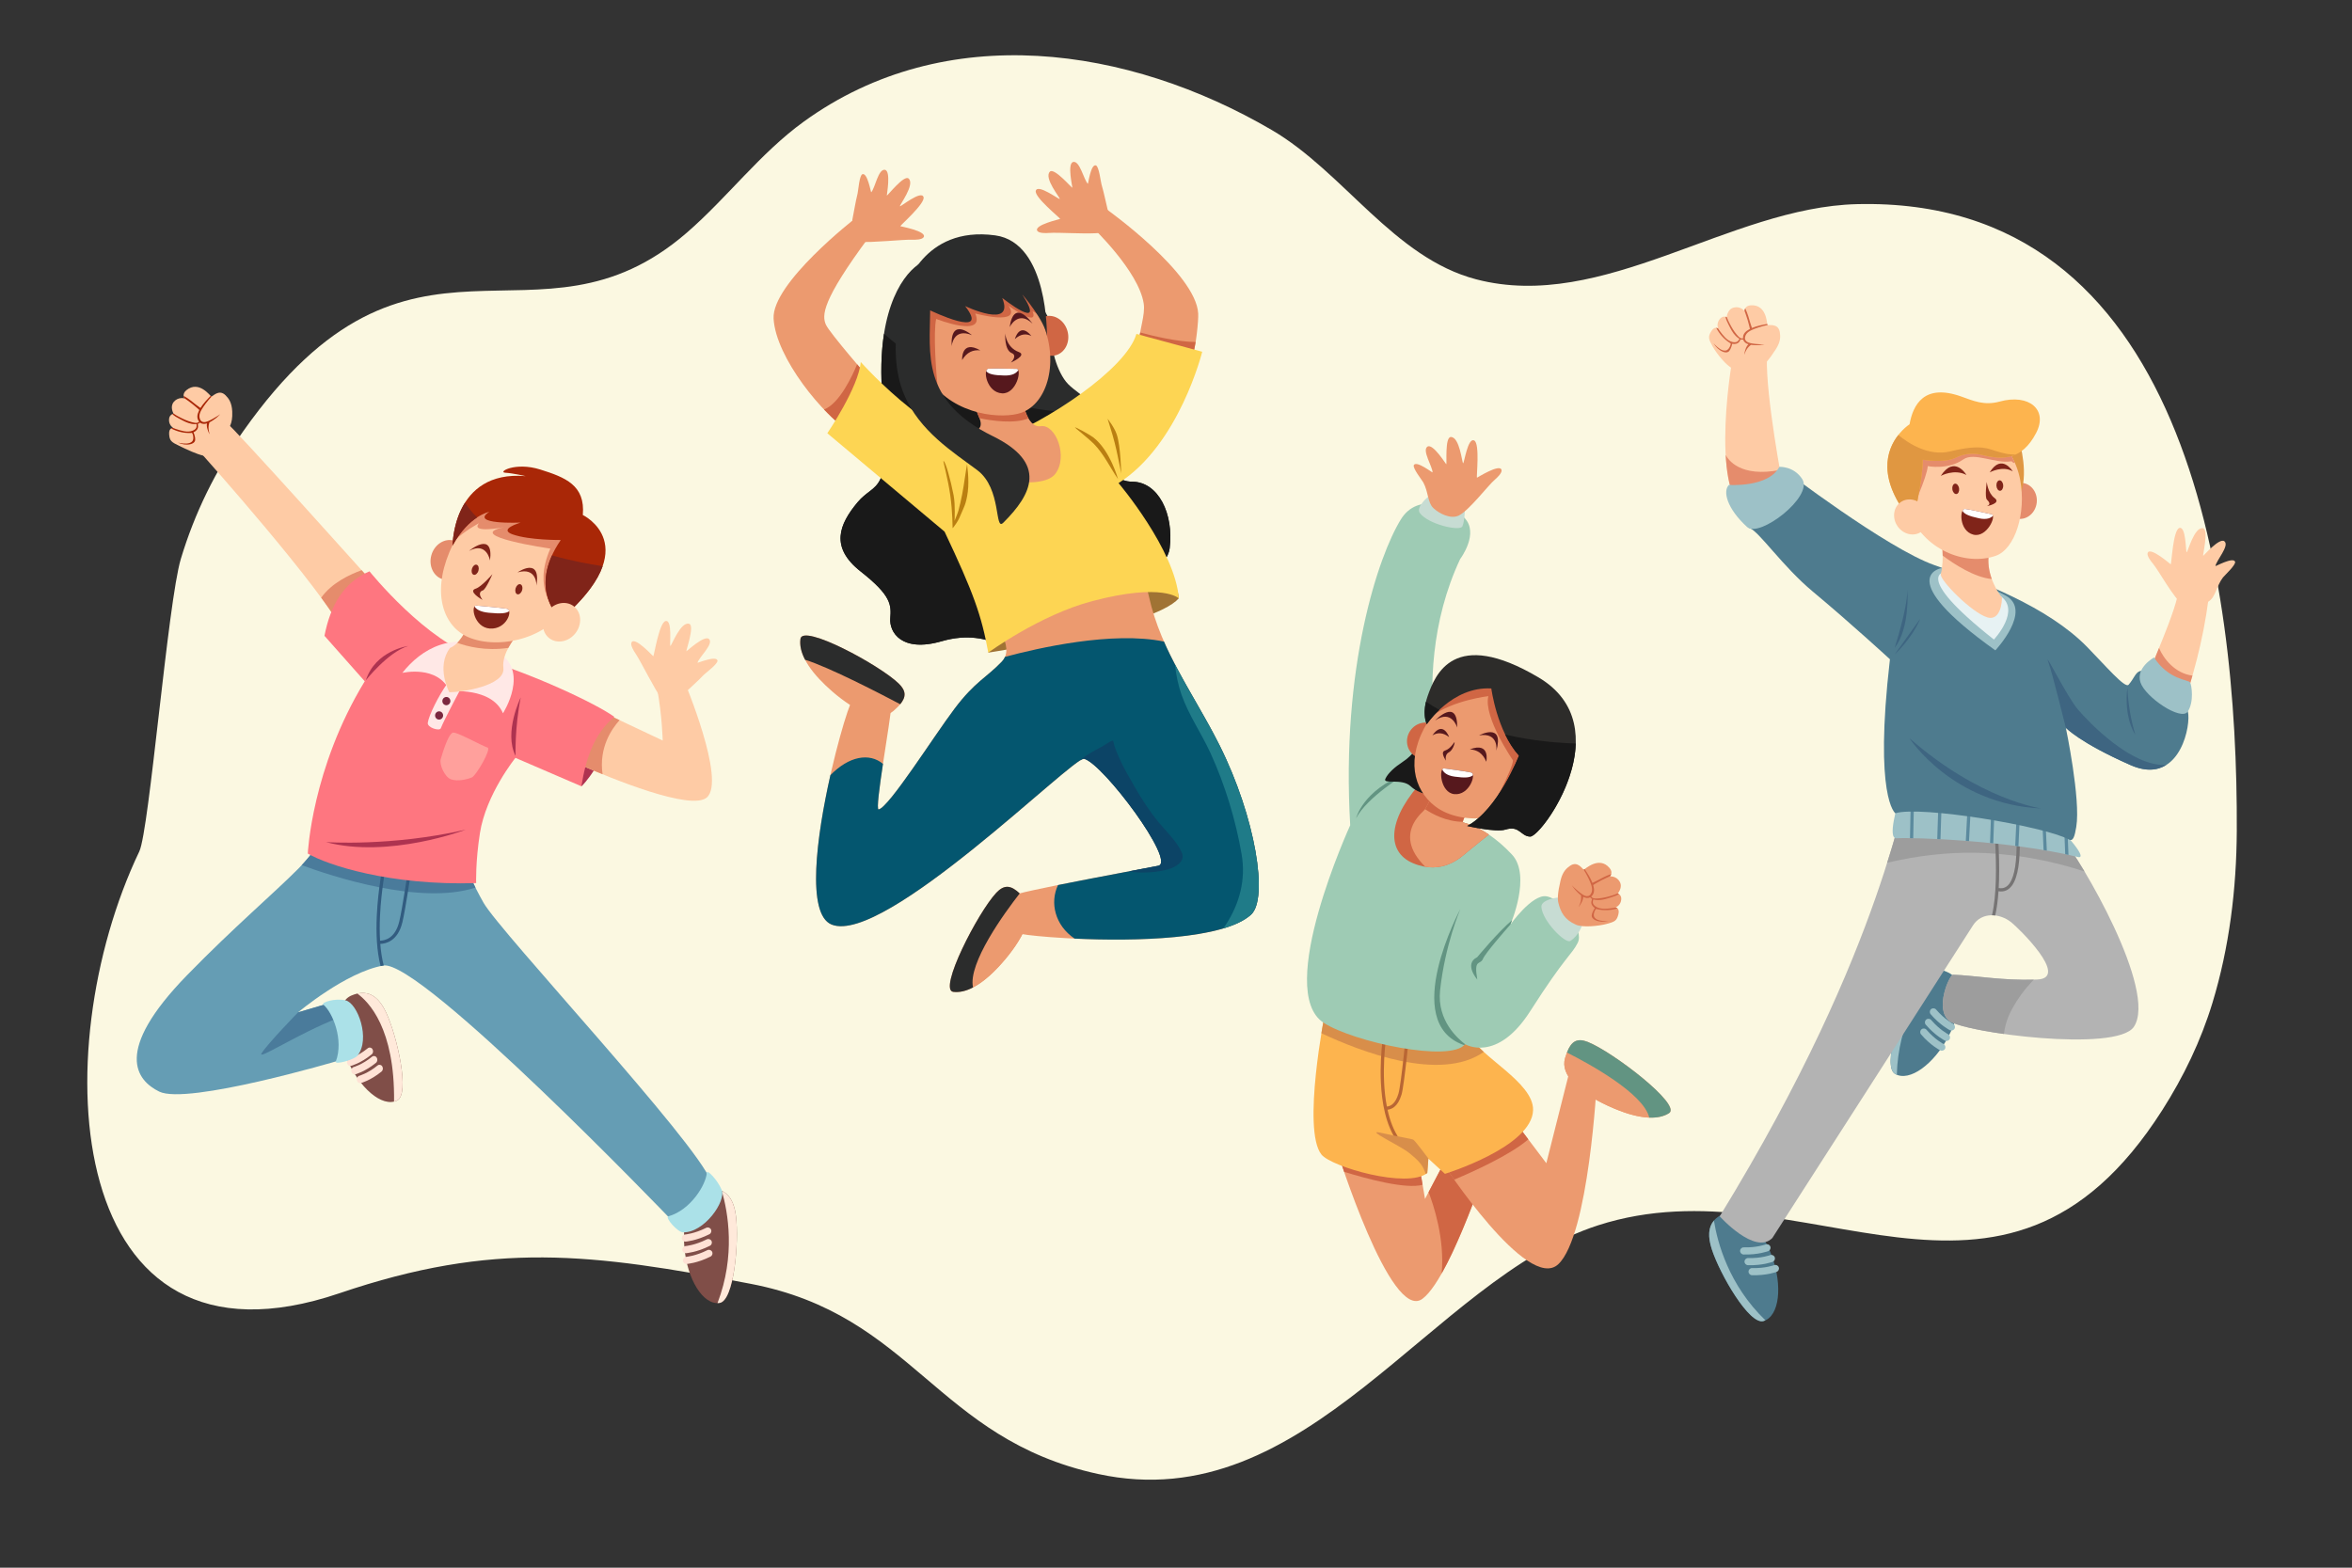 <?xml version="1.0" encoding="utf-8"?>
<svg viewBox="33.608 20.457 411.265 274.177" xmlns="http://www.w3.org/2000/svg">
  <rect x="33.608" y="20.457" width="411.265" height="274.177" fill="#333333" stroke="none"/>
  <defs>
    <clipPath id="clippath0" transform="">
      <path d="M 0 500 L 750 500 L 750 0 L 0 0 Z" style="fill: none; clip-rule: nonzero;"/>
    </clipPath>
    <clipPath id="clippath1" transform="">
      <path d="M 605.659 244.078 L 605.659 244.079 C 605.659 244.079 602.125 232.59 605.117 232.787 L 605.117 232.787 C 610.361 233.132 641.174 232.116 662.955 226.826 L 662.955 226.826 C 662.955 226.826 666.479 225.584 659.835 233.171 L 659.835 233.171 C 654.382 239.399 624.778 244.918 611.556 244.918 L 611.556 244.918 C 608.668 244.918 606.562 244.655 605.659 244.078" style="fill: none; clip-rule: nonzero;"/>
    </clipPath>
    <clipPath id="clippath2" transform="">
      <path d="M 0 500 L 750 500 L 750 0 L 0 0 Z" style="fill: none; clip-rule: nonzero;"/>
    </clipPath>
  </defs>
  <g transform="matrix(0.548, 0, 0, -0.548, 33.608, 294.633)" style="">
    <g transform="">
      <path d="M 0 500 L 750 500 L 750 0 L 0 0 Z" style="fill: none;"/>
    </g>
    <g style="clip-path: url(#clippath0);">
      <g transform="translate(44.45 228.586)">
        <path d="M 0 0 C 3.188 6.673 9.106 79.593 13.259 93.39 C 17.677 108.066 24.338 121.611 33.174 134.128 C 87.095 210.517 126.433 155.594 174.737 197.505 C 187.683 208.738 198.061 222.806 212.014 232.91 C 257.358 265.745 315.734 256.925 361.351 230.243 C 384.312 216.813 400.279 189.455 426.6 182.583 C 467.127 172.002 507.372 205.591 548.077 206.584 C 653.059 209.144 669.644 86.719 669.271 6.58 C 669.185 -11.937 666.902 -30.6 661.498 -48.343 C 657.806 -60.467 652.304 -71.879 645.498 -82.557 C 594.161 -163.094 531.436 -98.029 465.466 -119.323 C 412.058 -136.563 372.903 -213.289 305.865 -198.669 C 254.118 -187.383 247.074 -147.926 194.964 -137.969 C 144.207 -128.27 113.122 -124.264 63.87 -140.998 C -24.22 -170.925 -30.526 -63.903 0 0 Z" style="fill: rgb(251, 248, 225); fill-opacity: 1;"/>
      </g>
    </g>
    <g style="clip-path: url(#clippath0);">
      <g transform="translate(621.941 189.8)">
        <path d="M 0 0 C -4.765 2.502 -8.446 0.821 -11.519 -4.584 C -15.622 -11.798 -21.331 -29.806 -17.284 -32.195 C -12.649 -34.93 -4.827 -29.036 -0.236 -20.291 C 4.355 -11.546 4.766 -2.502 0 0" style="fill: rgb(78, 123, 142); fill-opacity: 1;"/>
      </g>
    </g>
    <g style="clip-path: url(#clippath0);">
      <g transform="translate(617.664 190.931)">
        <path d="M 0 0 C -2.793 -0.096 -5.157 -2.048 -7.242 -5.714 C -11.344 -12.928 -17.053 -30.937 -13.006 -33.325 C -12.817 -33.437 -12.623 -33.534 -12.423 -33.617 C -12.009 -17.346 -4.386 -5.501 0 0" style="fill: rgb(157, 193, 199); fill-opacity: 1;"/>
      </g>
    </g>
    <g style="clip-path: url(#clippath0);">
      <g transform="translate(622.143 171.553)">
        <path d="M 0 0 C 0 0 -3.06 1.544 -6.101 5.087 C -6.512 5.565 -6.457 6.287 -5.978 6.697 C -5.5 7.108 -4.779 7.053 -4.368 6.574 C -1.667 3.426 1.036 2.035 1.036 2.035 C 1.598 1.749 1.821 1.061 1.535 0.499 C 1.249 -0.062 0.562 -0.286 0 0" style="fill: rgb(157, 193, 199); fill-opacity: 1;"/>
      </g>
    </g>
    <g style="clip-path: url(#clippath0);">
      <g transform="translate(620.578 168.212)">
        <path d="M 0 0 C 0 0 -3.06 1.544 -6.101 5.087 C -6.512 5.565 -6.456 6.287 -5.978 6.697 C -5.5 7.108 -4.779 7.053 -4.368 6.574 C -1.666 3.426 1.037 2.035 1.037 2.035 C 1.598 1.749 1.821 1.061 1.535 0.499 C 1.249 -0.062 0.561 -0.286 0 0" style="fill: rgb(157, 193, 199); fill-opacity: 1;"/>
      </g>
    </g>
    <g style="clip-path: url(#clippath0);">
      <g transform="translate(619.081 165.107)">
        <path d="M 0 0 C 0 0 -3.06 1.544 -6.101 5.087 C -6.511 5.565 -6.456 6.287 -5.978 6.697 C -5.5 7.108 -4.778 7.053 -4.368 6.574 C -1.666 3.426 1.037 2.035 1.037 2.035 C 1.598 1.749 1.822 1.061 1.536 0.499 C 1.25 -0.062 0.562 -0.286 0 0" style="fill: rgb(157, 193, 199); fill-opacity: 1;"/>
      </g>
    </g>
    <g style="clip-path: url(#clippath0);">
      <g transform="translate(550.607 113.184)">
        <path d="M 0 0 C -5.062 -1.831 -6.304 -5.681 -4.387 -11.595 C -1.829 -19.49 7.614 -35.852 12.108 -34.476 C 17.254 -32.9 18.179 -23.15 14.82 -13.862 C 11.461 -4.574 5.061 1.831 0 0 Z" style="fill: rgb(78, 123, 142); fill-opacity: 1;"/>
      </g>
    </g>
    <g style="clip-path: url(#clippath0);">
      <g transform="translate(546.884 110.789)">
        <path d="M 0 0 C -1.813 -2.126 -1.966 -5.189 -0.666 -9.201 C 1.892 -17.095 11.335 -33.457 15.829 -32.081 C 16.039 -32.017 16.241 -31.939 16.437 -31.848 C 4.705 -20.566 1.103 -6.949 0 0" style="fill: rgb(157, 193, 199); fill-opacity: 1;"/>
      </g>
    </g>
    <g style="clip-path: url(#clippath0);">
      <g transform="translate(564.212 101.024)">
        <path d="M 0 0 C 0 0 -3.204 -1.217 -7.871 -1.072 C -8.501 -1.052 -8.996 -0.525 -8.977 0.105 C -8.957 0.734 -8.43 1.23 -7.8 1.21 C -3.653 1.081 -0.803 2.138 -0.803 2.138 C -0.213 2.359 0.446 2.06 0.668 1.471 C 0.889 0.88 0.59 0.222 0 0 Z" style="fill: rgb(157, 193, 199); fill-opacity: 1;"/>
      </g>
    </g>
    <g style="clip-path: url(#clippath0);">
      <g transform="translate(565.62 97.612)">
        <path d="M 0 0 C 0 0 -3.204 -1.217 -7.871 -1.072 C -8.501 -1.052 -8.997 -0.525 -8.977 0.105 C -8.957 0.734 -8.43 1.23 -7.8 1.21 C -3.653 1.081 -0.803 2.138 -0.803 2.138 C -0.213 2.359 0.446 2.06 0.667 1.471 C 0.889 0.881 0.59 0.222 0 0 Z" style="fill: rgb(157, 193, 199); fill-opacity: 1;"/>
      </g>
    </g>
    <g style="clip-path: url(#clippath0);">
      <g transform="translate(566.904 94.414)">
        <path d="M 0 0 C 0 0 -3.205 -1.217 -7.871 -1.072 C -8.501 -1.053 -8.997 -0.525 -8.977 0.105 C -8.957 0.734 -8.43 1.23 -7.8 1.21 C -3.653 1.081 -0.803 2.138 -0.803 2.138 C -0.213 2.359 0.446 2.06 0.667 1.471 C 0.889 0.88 0.59 0.222 0 0" style="fill: rgb(157, 193, 199); fill-opacity: 1;"/>
      </g>
    </g>
    <g style="clip-path: url(#clippath0);">
      <g transform="translate(610.217 250.298)">
        <path d="M 0 0 C -3.477 -1.339 -7.401 -49.941 -61.487 -138.161 C -61.487 -138.161 -50.239 -150.687 -44.696 -145.087 C -44.696 -145.087 16.888 -49.185 19.311 -45.338 C 22.026 -41.027 27.757 -41.307 31.554 -44.332 C 33.742 -46.075 50.31 -62.081 39.882 -62.584 C 29.455 -63.086 19.406 -61.236 12.998 -61.056 C 11.809 -61.023 6.946 -72.107 11.8 -75.821 C 16.656 -79.535 65.155 -85.97 70.669 -77.672 C 78.315 -66.169 53.686 -24.169 47.595 -17.235 C 41.504 -10.301 3.478 1.338 0 0" style="fill: rgb(179, 179, 179); fill-opacity: 1;"/>
      </g>
    </g>
    <g style="clip-path: url(#clippath0);">
      <g transform="translate(602.173 224.978)">
        <path d="M 0 0 C 5.095 16.149 6.608 24.767 8.044 25.32 C 11.523 26.659 49.549 15.019 55.64 8.085 C 57.175 6.337 59.889 2.36 62.965 -2.792 C 52.747 0.559 42.182 2.566 31.414 3.088 C 22.235 3.533 12.916 2.696 3.916 0.851 C 2.607 0.583 1.297 0.313 0 0 Z" style="fill: rgb(157, 157, 157); fill-opacity: 1;"/>
      </g>
    </g>
    <g style="clip-path: url(#clippath0);">
      <g transform="translate(635.635 243.888)">
        <path d="M 0 0 C 0.358 -0.126 0.716 -0.252 1.073 -0.38 C 1.772 -7.208 2.453 -16.307 2.227 -24.388 C 2.202 -25.271 2.166 -26.143 2.118 -26.997 C 2.163 -26.993 2.208 -26.993 2.255 -27 C 3.687 -27.223 4.763 -26.645 5.564 -25.519 C 6.447 -24.277 7.01 -22.416 7.359 -20.199 C 8.143 -15.221 7.821 -8.492 7.252 -2.714 C 7.611 -2.858 7.968 -3.002 8.32 -3.146 C 8.863 -8.883 9.147 -15.46 8.375 -20.359 C 7.997 -22.761 7.36 -24.77 6.403 -26.116 C 5.363 -27.577 3.957 -28.305 2.097 -28.017 C 2.083 -28.015 2.069 -28.012 2.055 -28.009 C 1.86 -30.839 1.524 -33.466 1.006 -35.731 C 0.662 -35.69 0.317 -35.668 -0.025 -35.667 C 0.72 -32.5 1.08 -28.569 1.198 -24.358 C 1.429 -16.13 0.713 -6.84 0 0" style="fill: rgb(118, 116, 116); fill-opacity: 1;"/>
      </g>
    </g>
    <g style="clip-path: url(#clippath0);">
      <g transform="translate(639.422 170.329)">
        <path d="M 0 0 C -8.668 1.218 -15.706 2.849 -17.404 4.149 C -22.259 7.862 -17.396 18.947 -16.206 18.914 C -10.03 18.74 -0.469 17.014 9.553 17.341 C 9.304 17.097 9.06 16.848 8.821 16.595 C 6.484 14.118 4.436 11.295 2.781 8.319 C 1.219 5.51 0.32 2.838 0 0 Z" style="fill: rgb(157, 157, 157); fill-opacity: 1;"/>
      </g>
    </g>
    <g style="clip-path: url(#clippath0);">
      <g transform="translate(685.101 283.623)">
        <path d="M 0 0 C 0.198 2.259 9.848 22.449 10.155 29.23 L 19.574 25.337 C 17.849 12.212 14.58 0.376 10.663 -10.921 C 10.663 -10.921 -0.198 -2.26 0 0" style="fill: rgb(254, 203, 165); fill-opacity: 1;"/>
      </g>
    </g>
    <g style="clip-path: url(#clippath0);">
      <g transform="translate(688.909 293.509)">
        <path d="M 0 0 C 1.467 -3.443 5.112 -8.099 10.666 -8.809 C 9.499 -12.895 8.217 -16.883 6.856 -20.807 C 6.856 -20.807 -4.005 -12.146 -3.807 -9.886 C -3.724 -8.946 -2.003 -4.896 0 0" style="fill: rgb(229, 140, 108); fill-opacity: 1;"/>
      </g>
    </g>
    <g style="clip-path: url(#clippath0);">
      <g transform="translate(704.864 308.454)">
        <path d="M 0 0 C -2.129 -1.451 -5.994 -2.67 -8.312 -1.115 C -11.302 0.891 -16.166 10.003 -17.944 12.038 C -18.494 12.669 -19.938 14.5 -19.579 15.423 C -18.776 17.495 -12.241 11.719 -12.205 11.755 C -11.967 11.99 -11.479 22.6 -9.524 23.338 C -7.279 24.186 -7.466 15.599 -7.135 15.622 C -6.772 15.646 -4.748 23.767 -1.937 23.284 C -0.013 22.953 -2.083 14.581 -1.872 14.46 C -1.792 14.414 3.387 20.46 4.937 19.09 C 6.568 17.648 2.312 13.007 2.047 11.211 C 2.024 11.048 7.732 14.224 8.31 12.596 C 8.656 11.62 4.98 8.256 4.462 7.589 C 2.384 4.906 2.129 1.45 0 0" style="fill: rgb(254, 203, 165); fill-opacity: 1;"/>
      </g>
    </g>
    <g style="clip-path: url(#clippath0);">
      <g transform="translate(568.854 345.373)">
        <path d="M 0 0 C 0 0 -5.464 28.486 -5.053 40.82 L -16.305 38.914 C -16.305 38.914 -24.387 -8.177 -8.468 -9.95 C 4.864 -11.435 -0.449 2.177 0 0 Z" style="fill: rgb(254, 203, 165); fill-opacity: 1;"/>
      </g>
    </g>
    <g style="clip-path: url(#clippath0);">
      <g transform="translate(550.632 355.147)">
        <path d="M 0 0 C 0.714 -1.408 4.522 -7.307 17.319 -4.818 C 17.797 -7.532 18.14 -9.345 18.209 -9.707 C 18.212 -9.727 18.216 -9.75 18.222 -9.774 L 18.209 -9.707 C 17.888 -7.897 22.938 -21.192 9.754 -19.723 C 2.989 -18.97 0.558 -10.031 0 0 Z" style="fill: rgb(229, 140, 108); fill-opacity: 1;"/>
      </g>
    </g>
    <g style="clip-path: url(#clippath0);">
      <g transform="translate(562.074 383.456)">
        <path d="M 0 0 C 0.974 0.571 2.326 1.908 4.58 5.434 C 6.138 7.872 6.062 9.541 5.82 10.905 C 5.288 13.904 2.094 12.867 1.886 13.21 C 1.689 13.535 1.71 19.78 -3.459 19.429 C -5.453 19.293 -5.451 17.644 -5.451 17.644 C -5.451 17.644 -6.765 19.262 -8.878 18.704 C -10.936 18.16 -11.11 15.66 -11.11 15.66 C -11.11 15.66 -12.56 16.401 -13.609 14.635 C -14.394 13.315 -13.838 12.01 -13.838 12.01 C -13.838 12.01 -14.91 12.957 -16.028 11.155 C -17.155 9.34 -16.934 8.668 -15.566 6.238 C -14.31 4.006 -11.185 0.048 -9.03 -0.846 C -5.266 -2.408 -2.679 -1.57 0 0" style="fill: rgb(254, 203, 165); fill-opacity: 1;"/>
      </g>
    </g>
    <g style="clip-path: url(#clippath0);">
      <g transform="translate(559.017 395.648)">
        <path d="M 0 0 C 1.54 0.665 3.24 0.986 4.886 1.295 C 4.908 1.149 4.926 1.052 4.946 1.019 C 4.965 0.987 5.009 0.967 5.075 0.955 C 4.557 0.841 3.934 0.706 3.654 0.633 C 3.148 0.499 2.643 0.358 2.146 0.192 C 1.726 0.051 1.305 -0.085 0.894 -0.25 C -0.379 -0.763 -1.857 -1.352 -2.181 -2.833 C -2.304 -3.397 -2.212 -3.868 -1.742 -4.268 C -1.409 -4.553 -0.92 -4.732 -0.507 -4.822 C 0.591 -5.06 1.698 -5.161 2.819 -5.221 C 3.206 -5.242 3.596 -5.261 3.984 -5.235 C 4.128 -5.225 2.916 -5.468 2.329 -5.483 C 1.634 -5.502 0.637 -5.531 -0.296 -5.388 C -0.388 -5.455 -0.462 -5.513 -0.487 -5.533 C -1.205 -6.077 -1.765 -6.85 -2.107 -7.68 C -2.215 -7.943 -2.476 -8.636 -2.453 -8.468 C -2.346 -7.654 -2.018 -6.343 -1.536 -5.678 C -1.427 -5.526 -1.295 -5.342 -1.14 -5.198 C -1.933 -4.95 -2.577 -4.507 -2.786 -3.723 C -2.944 -3.752 -3.125 -3.74 -3.24 -3.726 C -3.357 -3.712 -3.475 -3.684 -3.591 -3.644 C -3.635 -3.735 -3.718 -3.839 -3.776 -3.957 C -3.845 -4.094 -3.923 -4.224 -4.01 -4.35 C -4.506 -5.065 -5.469 -5.237 -6.303 -5.053 C -6.347 -5.435 -6.501 -5.854 -6.632 -6.204 C -6.788 -6.618 -6.984 -7.041 -7.276 -7.378 C -7.769 -7.948 -8.643 -7.854 -9.27 -7.592 C -10.568 -7.05 -11.537 -6.049 -12.272 -4.876 C -12.282 -4.865 -12.292 -4.855 -12.301 -4.845 L -12.286 -4.853 C -12.281 -4.86 -12.276 -4.868 -12.272 -4.876 C -12.066 -5.086 -11.865 -5.302 -11.654 -5.508 C -10.878 -6.27 -9.648 -7.325 -8.457 -7.209 C -7.61 -7.127 -7.036 -6.113 -6.837 -5.382 C -6.795 -5.228 -6.801 -5.058 -6.786 -4.9 C -6.909 -4.848 -7.025 -4.788 -7.133 -4.72 C -8.921 -3.588 -10.447 -1.831 -11.409 0.065 C -11.105 0.043 -10.885 -0.1 -10.808 -0.158 C -10.635 -0.46 -10.419 -0.755 -10.265 -0.959 C -9.243 -2.318 -7.986 -4.062 -6.244 -4.465 C -5.793 -4.57 -5.198 -4.626 -4.774 -4.395 C -4.483 -4.236 -4.281 -3.948 -4.099 -3.679 C -4.082 -3.652 -4.039 -3.555 -3.995 -3.465 C -4.45 -3.216 -4.874 -2.839 -5.196 -2.52 C -6.195 -1.53 -6.84 -0.159 -7.469 1.07 C -7.879 1.872 -8.279 2.699 -8.456 3.593 C -8.207 3.549 -8.05 3.468 -8.05 3.468 C -8.05 3.468 -8.049 3.493 -8.043 3.539 C -8.03 3.496 -8.016 3.453 -8.003 3.411 C -7.786 2.747 -7.471 2.133 -7.155 1.512 C -6.495 0.214 -5.774 -1.012 -4.835 -2.131 C -4.468 -2.569 -3.969 -3.173 -3.38 -3.315 C -3.212 -3.356 -3.027 -3.351 -2.852 -3.315 C -2.854 -3.277 -2.856 -3.238 -2.857 -3.198 C -2.884 -1.846 -1.993 -1.047 -0.896 -0.439 C -0.818 -0.396 -0.74 -0.354 -0.662 -0.314 C -0.716 0.102 -0.827 0.495 -0.911 0.817 C -1.212 1.973 -1.531 3.176 -1.949 4.293 C -2.103 4.704 -2.242 5.119 -2.387 5.532 C -2.374 5.67 -2.328 5.965 -2.155 6.273 C -1.737 5.463 -1.439 4.576 -1.154 3.714 C -0.948 3.093 -0.777 2.463 -0.601 1.833 C -0.463 1.335 -0.297 0.841 -0.117 0.356 C -0.079 0.255 -0.035 0.126 0 0 Z" style="fill: rgb(208, 102, 68); fill-opacity: 1;"/>
      </g>
    </g>
    <g style="clip-path: url(#clippath0);">
      <g transform="translate(605.659 244.079)">
        <path d="M 0 0 C 0 0 -3.534 -11.489 -0.543 -11.292 C 4.702 -10.947 35.515 -11.962 57.296 -17.253 C 57.296 -17.253 60.819 -18.495 54.176 -10.907 C 47.532 -3.319 5.036 3.216 0 0 Z" style="fill: rgb(157, 193, 199); fill-opacity: 1;"/>
      </g>
    </g>
    <g transform="">
      <path d="M 605.659 244.078 L 605.659 244.079 C 605.659 244.079 602.125 232.59 605.117 232.787 L 605.117 232.787 C 610.361 233.132 641.174 232.116 662.955 226.826 L 662.955 226.826 C 662.955 226.826 666.479 225.584 659.835 233.171 L 659.835 233.171 C 654.382 239.399 624.778 244.918 611.556 244.918 L 611.556 244.918 C 608.668 244.918 606.562 244.655 605.659 244.078" style="fill: none;"/>
    </g>
    <g style="clip-path: url(#clippath1);">
      <g transform="translate(609.669 243.824)">
        <path d="M 0 0 L -0.281 -13.975 C -0.286 -14.259 -0.061 -14.494 0.223 -14.499 C 0.507 -14.505 0.742 -14.28 0.748 -13.996 L 1.029 -0.02 C 1.035 0.263 0.809 0.498 0.525 0.504 C 0.241 0.51 0.006 0.284 0 0" style="fill: rgb(91, 138, 158); fill-opacity: 1;"/>
      </g>
    </g>
    <g style="clip-path: url(#clippath1);">
      <g transform="translate(618.464 242.353)">
        <path d="M 0 0 L -0.456 -13.97 C -0.466 -14.254 -0.242 -14.492 0.041 -14.502 C 0.325 -14.511 0.563 -14.288 0.572 -14.004 L 1.028 -0.034 C 1.038 0.25 0.815 0.488 0.531 0.497 C 0.247 0.506 0.009 0.283 0 0" style="fill: rgb(91, 138, 158); fill-opacity: 1;"/>
      </g>
    </g>
    <g style="clip-path: url(#clippath1);">
      <g transform="translate(627.807 242.357)">
        <path d="M 0 0 L -0.742 -13.958 C -0.758 -14.241 -0.539 -14.484 -0.256 -14.499 C 0.028 -14.514 0.27 -14.296 0.285 -14.012 L 1.027 -0.054 C 1.042 0.229 0.824 0.472 0.541 0.486 C 0.257 0.502 0.015 0.284 0 0" style="fill: rgb(91, 138, 158); fill-opacity: 1;"/>
      </g>
    </g>
    <g style="clip-path: url(#clippath1);">
      <g transform="translate(635.328 240.847)">
        <path d="M 0 0 L -0.491 -13.969 C -0.501 -14.253 -0.279 -14.491 0.005 -14.501 C 0.289 -14.511 0.527 -14.289 0.537 -14.005 L 1.028 -0.036 C 1.038 0.248 0.816 0.486 0.532 0.496 C 0.248 0.506 0.01 0.284 0 0" style="fill: rgb(91, 138, 158); fill-opacity: 1;"/>
      </g>
    </g>
    <g style="clip-path: url(#clippath1);">
      <g transform="translate(643.506 240.734)">
        <path d="M 0 0 L -0.649 -13.962 C -0.663 -14.246 -0.443 -14.487 -0.16 -14.5 C 0.124 -14.514 0.365 -14.294 0.378 -14.01 L 1.028 -0.048 C 1.041 0.236 0.821 0.477 0.538 0.49 C 0.254 0.503 0.013 0.283 0 0" style="fill: rgb(91, 138, 158); fill-opacity: 1;"/>
      </g>
    </g>
    <g style="clip-path: url(#clippath1);">
      <g transform="translate(651.635 239.155)">
        <path d="M 0 0 L 0.599 -13.965 C 0.61 -14.249 0.851 -14.469 1.134 -14.457 C 1.418 -14.445 1.639 -14.205 1.626 -13.921 L 1.028 0.044 C 1.016 0.327 0.776 0.548 0.492 0.536 C 0.208 0.523 -0.012 0.283 0 0" style="fill: rgb(91, 138, 158); fill-opacity: 1;"/>
      </g>
    </g>
    <g style="clip-path: url(#clippath1);">
      <g transform="translate(658.657 235.879)">
        <path d="M 0 0 L 0.541 -13.967 C 0.552 -14.251 0.792 -14.472 1.075 -14.461 C 1.359 -14.45 1.58 -14.211 1.569 -13.927 L 1.028 0.04 C 1.017 0.324 0.778 0.545 0.494 0.534 C 0.21 0.523 -0.011 0.284 0 0" style="fill: rgb(91, 138, 158); fill-opacity: 1;"/>
      </g>
    </g>
    <g transform="">
      <path d="M 0 500 L 750 500 L 750 0 L 0 0 Z" style="fill: none;"/>
    </g>
    <g style="clip-path: url(#clippath2);">
      <g transform="translate(568.81 350.718)">
        <path d="M 0 0 C 0 0 33.186 -25.369 48.4 -30.745 C 63.05 -35.922 84.516 -43.936 97.153 -56.862 C 103.047 -62.89 109.265 -70.191 110.378 -68.933 C 112.094 -66.991 112.512 -65.147 113.912 -64.609 C 116.992 -63.425 128.932 -72.271 129.447 -78.433 C 129.927 -84.161 125.669 -101.03 111.03 -94.582 C 94.687 -87.385 90.36 -82.647 90.36 -82.647 C 90.36 -82.647 95.158 -105.499 93.692 -114.29 C 93.198 -117.253 92.718 -119.062 91.353 -118.32 C 83.46 -114.03 43.942 -107.469 35.962 -109.942 C 35.962 -109.942 29.1 -105.149 34.237 -60.8 C 34.237 -60.8 21.849 -49.388 9.557 -39.14 C -0.026 -31.148 -7.438 -20.118 -10.499 -18.945 C -13.561 -17.772 -6.081 -4.33 0 0 Z" style="fill: rgb(78, 123, 142); fill-opacity: 1;"/>
      </g>
    </g>
    <g style="clip-path: url(#clippath2);">
      <g transform="translate(551.679 345.559)">
        <path d="M 0 0 C 0 0 12.589 -0.905 16.075 5.769 C 16.075 5.769 20.674 6.069 23.388 1.857 C 27.003 -3.752 9.707 -17.009 5.801 -13.44 C -0.752 -7.451 -2.002 -1.9 0 0 Z" style="fill: rgb(157, 193, 199); fill-opacity: 1;"/>
      </g>
    </g>
    <g style="clip-path: url(#clippath2);">
      <g transform="translate(687.323 290.49)">
        <path d="M 0 0 C 0 0 -5.886 -3.208 -4.346 -7.944 C -2.805 -12.678 8.656 -20.397 10.738 -17.285 C 12.819 -14.173 11.994 -8.91 11.522 -7.979 C 11.051 -7.047 4.697 -7.246 0 0" style="fill: rgb(157, 193, 199); fill-opacity: 1;"/>
      </g>
    </g>
    <g style="clip-path: url(#clippath2);">
      <g transform="translate(678.81 280.797)">
        <path d="M 0 0 C 0 0 -1.388 -8.656 2.551 -15.004 C 1.072 -10.078 0.232 -5.075 0 0" style="fill: rgb(62, 101, 129); fill-opacity: 1;"/>
      </g>
    </g>
    <g style="clip-path: url(#clippath2);">
      <g transform="translate(659.17 268.07)">
        <path d="M 0 0 C -0.287 1.165 -4.376 17.722 -5.654 21.202 C -6.979 24.809 0.413 9.851 3.873 5.803 C 7.341 1.749 20.928 -12.512 32.077 -11.872 C 29.294 -13.64 25.561 -14.089 20.669 -11.934 C 4.429 -4.783 0.054 -0.059 0 0" style="fill: rgb(62, 101, 129); fill-opacity: 1;"/>
      </g>
    </g>
    <g style="clip-path: url(#clippath2);">
      <g transform="translate(609.264 264.732)">
        <path d="M 0 0 C 0 0 13.733 -21.164 42.125 -22.436 C 42.125 -22.436 22.663 -19.837 0 0" style="fill: rgb(62, 101, 129); fill-opacity: 1;"/>
      </g>
    </g>
    <g style="clip-path: url(#clippath2);">
      <g transform="translate(604.553 291.448)">
        <path d="M 0 0 C 0 0 5.463 4.948 8.153 11.394 Z" style="fill: rgb(62, 101, 129); fill-opacity: 1;"/>
      </g>
    </g>
    <g style="clip-path: url(#clippath2);">
      <g transform="translate(608.627 312.099)">
        <path d="M 0 0 C 0 0 0.849 -12.348 -4.076 -18.514 C -4.076 -18.514 -0.087 -6.356 0 0" style="fill: rgb(62, 101, 129); fill-opacity: 1;"/>
      </g>
    </g>
    <g style="clip-path: url(#clippath2);">
      <g transform="translate(619.462 318.997)">
        <path d="M 0 0 C 0 0 -15.857 -2.644 17.22 -26.237 C 17.22 -26.237 29.237 -13.427 20.447 -8.723 C 8.075 -2.101 0 0 0 0" style="fill: rgb(157, 193, 199); fill-opacity: 1;"/>
      </g>
    </g>
    <g style="clip-path: url(#clippath2);">
      <g transform="translate(620.973 317.896)">
        <path d="M 0 0 C 0 0 -11.693 -0.397 15.249 -21.683 C 15.249 -21.683 24.189 -12.175 17.092 -7.61 C 7.145 -1.211 0 0 0 0" style="fill: rgb(231, 242, 243); fill-opacity: 1;"/>
      </g>
    </g>
    <g style="clip-path: url(#clippath2);">
      <g transform="translate(619.417 328.35)">
        <path d="M 0 0 C 0 0 1.142 -6.348 -0.147 -11.25 C -0.619 -13.046 9.653 -23.524 14.699 -25.063 C 17.725 -25.985 19.282 -22.9 19.392 -18.768 C 19.392 -18.768 13.939 -12.155 15.227 -4.565 C 16.079 0.463 0 0 0 0" style="fill: rgb(254, 203, 165); fill-opacity: 1;"/>
      </g>
    </g>
    <g style="clip-path: url(#clippath2);">
      <g transform="translate(619.881 323.002)">
        <path d="M 0 0 C -0.036 2.97 -0.464 5.349 -0.464 5.349 C -0.464 5.349 15.615 5.812 14.762 0.784 C 14.248 -2.248 14.809 -5.124 15.668 -7.483 C 10.085 -6.965 3.54 -2.645 0 0" style="fill: rgb(229, 140, 108); fill-opacity: 1;"/>
      </g>
    </g>
    <g style="clip-path: url(#clippath2);">
      <g transform="translate(645.402 346.186)">
        <path d="M 0 0 C 2.862 -0.357 4.867 -3.208 4.475 -6.363 C 4.082 -9.519 1.439 -11.792 -1.423 -11.436 C -4.285 -11.079 -6.29 -8.228 -5.898 -5.073 C -5.505 -1.917 -2.862 0.356 0 0" style="fill: rgb(229, 140, 108); fill-opacity: 1;"/>
      </g>
    </g>
    <g style="clip-path: url(#clippath2);">
      <g transform="translate(644.356 359.362)">
        <path d="M 0 0 C 0 0 3.343 -10.722 -0.119 -17.814 C -3.582 -24.906 -9.197 -9.307 -9.197 -9.307 L -13.155 -2.295 Z" style="fill: rgb(224, 151, 65); fill-opacity: 1;"/>
      </g>
    </g>
    <g style="clip-path: url(#clippath2);">
      <g transform="translate(621.318 365.455)">
        <path d="M 0 0 C 10.108 2.487 21.07 -6.337 23.296 -18.32 C 25.263 -28.913 21.675 -40.368 15.46 -42.529 C 5.628 -45.949 -7.792 -40.284 -12.016 -28.747 C -16.207 -17.303 -10.108 -2.487 0 0" style="fill: rgb(254, 203, 165); fill-opacity: 1;"/>
      </g>
    </g>
    <g style="clip-path: url(#clippath2);">
      <g transform="translate(609.042 337.457)">
        <path d="M 0 0 C -3.666 11.333 2.386 25.565 12.274 27.998 C 20.751 30.084 29.828 24.215 33.85 15.201 C 33.171 14.861 33.176 15.73 32.623 15.635 C 27.722 14.786 20.862 18.671 17.414 16.241 C 12.54 12.807 6.076 14.103 6.076 14.103 C 5.826 10.475 0.794 -0.326 0.794 -0.326 C 0.794 -0.326 0.505 -0.224 0 0 Z" style="fill: rgb(229, 140, 108); fill-opacity: 1;"/>
      </g>
    </g>
    <g style="clip-path: url(#clippath2);">
      <g transform="translate(610.341 333.54)">
        <path d="M 0 0 C 0 0 3.203 13.346 3.171 20.058 C 3.171 20.058 10.096 18.923 13.582 20.663 C 18.604 23.168 22.503 21.393 24.003 21.151 C 28.425 20.435 34.648 19.628 39.332 28.549 C 43.291 36.089 37.016 41.176 27.728 38.626 C 22.789 37.27 19.359 38.847 15.414 40.25 C 3.574 44.457 0.061 37.551 -1.036 31.369 C -1.036 31.369 -17.627 20.874 0 0" style="fill: rgb(253, 180, 78); fill-opacity: 1;"/>
      </g>
    </g>
    <g style="clip-path: url(#clippath2);">
      <g transform="translate(605.718 361.494)">
        <path d="M 0 0 C 3.28 -2.704 9.736 -6.906 16.642 -5.218 C 26.553 -2.795 28.837 -4.498 31.543 -5.244 C 33.036 -5.656 35.063 -6.35 37.519 -6.209 C 34.384 -7.668 31.2 -7.22 28.626 -6.803 C 27.126 -6.561 23.227 -4.786 18.205 -7.291 C 14.718 -9.031 7.794 -7.896 7.794 -7.896 C 7.825 -14.608 4.623 -27.954 4.623 -27.954 C -7.196 -13.958 -3.632 -4.628 0 0 Z" style="fill: rgb(224, 151, 65); fill-opacity: 1;"/>
      </g>
    </g>
    <g style="clip-path: url(#clippath2);">
      <g transform="translate(606.484 340.07)">
        <path d="M 0 0 C 2.367 1.648 5.764 0.867 7.581 -1.743 C 9.398 -4.353 8.952 -7.809 6.584 -9.458 C 4.217 -11.106 0.82 -10.325 -0.997 -7.715 C -2.814 -5.105 -2.367 -1.648 0 0" style="fill: rgb(254, 203, 165); fill-opacity: 1;"/>
      </g>
    </g>
    <g style="clip-path: url(#clippath2);">
      <g transform="translate(623.793 345.955)">
        <path d="M 0 0 C -0.592 -0.087 -0.963 -0.897 -0.829 -1.809 C -0.695 -2.72 -0.107 -3.39 0.485 -3.303 C 1.076 -3.216 1.448 -2.406 1.315 -1.494 C 1.181 -0.582 0.592 0.087 0 0" style="fill: rgb(128, 36, 25); fill-opacity: 1;"/>
      </g>
    </g>
    <g style="clip-path: url(#clippath2);">
      <g transform="translate(638.005 347.024)">
        <path d="M 0 0 C -0.597 -0.036 -1.036 -0.813 -0.979 -1.732 C -0.923 -2.652 -0.393 -3.368 0.204 -3.332 C 0.801 -3.295 1.24 -2.519 1.183 -1.599 C 1.127 -0.68 0.597 0.036 0 0" style="fill: rgb(128, 36, 25); fill-opacity: 1;"/>
      </g>
    </g>
    <g style="clip-path: url(#clippath2);">
      <g transform="translate(627.457 348.736)">
        <path d="M 0 0 C 0 0 -3.783 6.492 -8.19 -0.295 C -8.19 -0.295 -3.904 2.067 0 0" style="fill: rgb(128, 36, 25); fill-opacity: 1;"/>
      </g>
    </g>
    <g style="clip-path: url(#clippath2);">
      <g transform="translate(642.237 349.879)">
        <path d="M 0 0 C 0 0 -3.525 5.9 -7.36 -0.319 C -7.36 -0.319 -3.209 1.963 0 0" style="fill: rgb(128, 36, 25); fill-opacity: 1;"/>
      </g>
    </g>
    <g style="clip-path: url(#clippath2);">
      <g transform="translate(633.936 346.516)">
        <path d="M 0 0 C 0 0 -0.683 -4.894 0.052 -5.642 C 1.261 -6.875 0.976 -7.282 0.014 -7.744 C 0.014 -7.744 4.823 -6.829 2.464 -5.108 C 0.342 -3.56 0 0 0 0 Z" style="fill: rgb(128, 36, 25); fill-opacity: 1;"/>
      </g>
    </g>
    <g style="clip-path: url(#clippath2);">
      <g transform="translate(635.457 336.207)">
        <path d="M 0 0 C -1.344 0.275 -6.612 1.485 -8.418 1.697 C -10.249 1.912 -10.416 -5.335 -5.793 -6.514 C -1.472 -7.615 1.77 -0.361 0 0" style="fill: rgb(128, 36, 25); fill-opacity: 1;"/>
      </g>
    </g>
    <g style="clip-path: url(#clippath2);">
      <g transform="translate(635.911 335.713)">
        <path d="M 0 0 C -0.065 0.268 -0.213 0.445 -0.455 0.494 C -1.799 0.769 -7.067 1.979 -8.873 2.191 C -9.221 2.232 -9.51 2.003 -9.716 1.597 C -9.164 0.562 -7.731 -0.096 -4.462 -0.801 C -1.93 -1.348 -0.645 -0.701 0 0" style="fill: rgb(255, 255, 255); fill-opacity: 1;"/>
      </g>
    </g>
    <g style="clip-path: url(#clippath2);">
      <g transform="translate(426.588 133.252)">
        <path d="M 0 0 C 0 0 17.09 -54.888 27.248 -47.472 C 37.405 -40.056 52.527 9.256 52.527 9.256 L 42.547 11.931 L 28.112 -15.564 L 24.081 7.992 L 0 0 Z" style="fill: rgb(236, 154, 111); fill-opacity: 1;"/>
      </g>
    </g>
    <g style="clip-path: url(#clippath2);">
      <g transform="translate(455.837 119.855)">
        <path d="M 0 0 L 13.297 25.328 L 23.277 22.653 C 23.277 22.653 13.339 -9.757 4.164 -25.979 C 5.251 -14.861 1.46 -3.769 0 0" style="fill: rgb(208, 102, 68); fill-opacity: 1;"/>
      </g>
    </g>
    <g style="clip-path: url(#clippath2);">
      <g transform="translate(449.613 140.893)">
        <path d="M 0 0 C 0.419 -0.443 0.89 -0.972 1.384 -1.571 L 4.315 -18.698 C -1.031 -20.179 -13.607 -16.761 -20.733 -14.555 C -22.171 -10.383 -23.025 -7.641 -23.025 -7.641 L 0 0 Z" style="fill: rgb(208, 102, 68); fill-opacity: 1;"/>
      </g>
    </g>
    <g style="clip-path: url(#clippath2);">
      <g transform="translate(460.374 129.129)">
        <path d="M 0 0 C 0 0 27.06 -41.491 36.853 -32.273 C 46.645 -23.056 49.16 26.068 49.16 26.068 L 40.819 30.833 L 33.034 -0.044 L 20.441 16.638 Z" style="fill: rgb(236, 154, 111); fill-opacity: 1;"/>
      </g>
    </g>
    <g style="clip-path: url(#clippath2);">
      <g transform="translate(487.655 136.708)">
        <path d="M 0 0 C -5.83 -5.056 -17.846 -10.434 -23.647 -12.869 C -25.898 -9.697 -27.28 -7.579 -27.28 -7.579 L -6.838 9.059 Z" style="fill: rgb(208, 102, 68); fill-opacity: 1;"/>
      </g>
    </g>
    <g style="clip-path: url(#clippath2);">
      <g transform="translate(499.388 162.634)">
        <path d="M 0 0 C 1.484 5.028 3.346 6.695 7.254 5.156 C 15.188 2.033 37.337 -14.94 33.173 -17.579 C 28.47 -20.56 20.661 -18.463 13.697 -15.237 C 4.488 -10.971 -1.609 -5.452 0 0" style="fill: rgb(236, 154, 111); fill-opacity: 1;"/>
      </g>
    </g>
    <g style="clip-path: url(#clippath2);">
      <g transform="translate(499.98 164.407)">
        <path d="M 0 0 C -0.209 -0.535 -0.406 -1.126 -0.597 -1.772 C -2.206 -7.224 3.891 -12.744 13.1 -17.009 C 17.484 -19.04 22.202 -20.624 26.271 -20.768 C 24.466 -13.053 6.916 -3.477 0 0 Z" style="fill: rgb(236, 154, 111); fill-opacity: 1;"/>
      </g>
    </g>
    <g style="clip-path: url(#clippath2);">
      <g transform="translate(526.252 143.638)">
        <path d="M 0 0 C 2.394 -0.095 4.562 0.312 6.305 1.417 C 10.469 4.056 -11.68 21.029 -19.614 24.152 C -23.019 25.493 -24.872 24.4 -26.271 20.768 C -19.357 17.29 -1.794 7.717 0 0" style="fill: rgb(98, 148, 130); fill-opacity: 1;"/>
      </g>
    </g>
    <g style="clip-path: url(#clippath2);">
      <g transform="translate(422.814 177.221)">
        <path d="M 0 0 C 0 0 -7.452 -37.414 -1.171 -45.354 C 1.983 -49.341 26.326 -56.345 32.606 -51.253 L 32.956 -46.667 L 38.241 -51.529 C 38.241 -51.529 66.127 -42.941 66.367 -31.14 C 66.548 -22.273 49.145 -14.043 45.94 -7.049 C 42.734 -0.054 0 0 0 0 Z" style="fill: rgb(253, 180, 78); fill-opacity: 1;"/>
      </g>
    </g>
    <g style="clip-path: url(#clippath2);">
      <g transform="translate(421.636 170.573)">
        <path d="M 0 0 C 0.653 4.017 1.178 6.648 1.178 6.648 C 1.178 6.648 43.912 6.595 47.117 -0.4 C 47.934 -2.182 49.671 -4.043 51.804 -5.974 C 37.933 -15.751 12.362 -5.824 0 0 Z" style="fill: rgb(216, 142, 74); fill-opacity: 1;"/>
      </g>
    </g>
    <g style="clip-path: url(#clippath2);">
      <g transform="translate(442.738 146.153)">
        <path d="M 0 0 C 0.762 -3.445 1.965 -6.684 3.8 -9.34 C 3.961 -9.573 3.903 -9.894 3.67 -10.056 C 3.436 -10.217 3.116 -10.158 2.954 -9.925 C -0.534 -4.88 -1.839 2.205 -2.128 8.896 C -2.559 18.85 -0.761 27.915 -0.761 27.915 C -0.706 28.193 -0.435 28.374 -0.156 28.319 C 0.122 28.264 0.303 27.993 0.248 27.715 C 0.248 27.715 -1.525 18.767 -1.1 8.941 C -0.987 6.31 -0.716 3.615 -0.21 1.013 C 1.104 1.151 2.525 1.994 3.473 5.094 C 4.391 8.098 6.13 26.588 6.13 26.588 C 6.157 26.871 6.408 27.078 6.691 27.052 C 6.973 27.025 7.181 26.774 7.155 26.491 C 7.155 26.491 5.384 7.826 4.457 4.794 C 3.839 2.773 3.018 1.591 2.159 0.901 C 1.452 0.334 0.711 0.085 0 0" style="fill: rgb(185, 102, 52); fill-opacity: 1;"/>
      </g>
    </g>
    <g style="clip-path: url(#clippath2);">
      <g transform="translate(454.928 125.617)">
        <path d="M 0 0 C -0.903 2.739 -1.801 3.929 -5.334 6.776 C -8.223 9.105 -19.656 14.391 -14.419 13.195 C -8.71 11.891 -4.503 11.284 -3.947 10.963 C -3.391 10.643 0.895 4.909 0.895 4.909 L 0.9 4.883 L 0.841 4.938 L 0.491 0.351 C 0.338 0.227 0.174 0.11 0 0" style="fill: rgb(216, 142, 74); fill-opacity: 1;"/>
      </g>
    </g>
    <g style="clip-path: url(#clippath2);">
      <g transform="translate(463.825 238.35)">
        <path d="M 0 0 C 0 0 -16.629 43.575 2.078 83.534 C 2.078 83.534 8.369 91.849 3.365 96.783 C -0.363 100.459 -11.427 104.952 -16.821 96.225 C -24.012 84.591 -35.96 49.15 -32.996 -1.404 C -32.996 -1.404 -57.194 -54.267 -41.473 -64.445 C -31.946 -70.612 -0.904 -77.249 3.649 -71.273 C 3.649 -71.273 13.761 -77.467 24.435 -60.75 C 35.81 -42.936 37.609 -42.886 39.619 -38.89 C 41.629 -34.895 35.081 -24.968 29.597 -24.081 C 25.042 -23.343 18.11 -33.101 18.11 -33.101 C 18.11 -33.101 24.923 -17.5 18.609 -10.749 C 8.509 0.048 0 0 0 0" style="fill: rgb(158, 203, 180); fill-opacity: 1;"/>
      </g>
    </g>
    <g style="clip-path: url(#clippath2);">
      <g transform="translate(448.57 253.394)">
        <path d="M 0 0 C 0 0 -12.382 -7.439 -15.87 -14.228 C -15.87 -14.228 -13.726 -5.171 0 0" style="fill: rgb(98, 148, 130); fill-opacity: 1;"/>
      </g>
    </g>
    <g style="clip-path: url(#clippath2);">
      <g transform="translate(496.978 213.856)">
        <path d="M 0 0 C 0 0 -5.322 -0.618 -5.141 -3.011 C -4.8 -7.518 2.505 -14.78 4.057 -13.844 C 6.965 -12.09 7.985 -8.385 7.985 -8.385 Z" style="fill: rgb(199, 220, 211); fill-opacity: 1;"/>
      </g>
    </g>
    <g style="clip-path: url(#clippath2);">
      <g transform="translate(455.798 341.865)">
        <path d="M 0 0 C 0 0 -4.168 -3.366 -2.737 -5.292 C -0.04 -8.919 10.094 -11.192 10.826 -9.534 C 11.559 -7.877 11.604 -4.41 11.604 -4.41 Z" style="fill: rgb(199, 220, 211); fill-opacity: 1;"/>
      </g>
    </g>
    <g style="clip-path: url(#clippath2);">
      <g transform="translate(467.227 166.791)">
        <path d="M 0 0 C -0.105 0.014 -0.186 0.029 -0.198 0.033 C -20.674 7.202 -1.253 43.4 -1.253 43.4 C -1.253 43.4 -6.148 32.057 -7.717 17.464 C -8.768 7.68 -1.836 1.911 0.244 0.282 C 0.17 0.185 0.088 0.091 0 0 Z" style="fill: rgb(98, 148, 130); fill-opacity: 1;"/>
      </g>
    </g>
    <g style="clip-path: url(#clippath2);">
      <g transform="translate(482.497 206.66)">
        <path d="M 0 0 C -0.28 -0.753 -0.488 -1.25 -0.555 -1.406 C -2.396 -3.49 -8.523 -10.501 -9.297 -12.336 C -10.209 -14.498 -12.31 -12.14 -11.115 -18.979 C -11.115 -18.979 -15.507 -13.929 -11.145 -11.826 C -11.145 -11.826 -4.384 -3.653 0 0" style="fill: rgb(98, 148, 130); fill-opacity: 1;"/>
      </g>
    </g>
    <g style="clip-path: url(#clippath2);">
      <g transform="translate(457.369 338.159)">
        <path d="M 0 0 C 1.876 -1.766 5.501 -3.576 8.035 -2.403 C 11.302 -0.889 17.533 7.348 19.607 9.08 C 20.249 9.616 21.962 11.199 21.753 12.166 C 21.283 14.339 13.925 9.657 13.895 9.699 C 13.697 9.968 14.876 20.524 13.062 21.558 C 10.977 22.748 9.816 14.237 9.493 14.312 C 9.138 14.393 8.411 22.73 5.559 22.693 C 3.608 22.669 4.341 14.075 4.113 13.988 C 4.027 13.955 -0.141 20.738 -1.886 19.628 C -3.723 18.459 -0.246 13.209 -0.267 11.394 C -0.269 11.229 -5.409 15.26 -6.235 13.742 C -6.73 12.832 -3.626 8.934 -3.219 8.194 C -1.586 5.219 -1.875 1.766 0 0" style="fill: rgb(236, 154, 111); fill-opacity: 1;"/>
      </g>
    </g>
    <g style="clip-path: url(#clippath2);">
      <g transform="translate(497.235 212.249)">
        <path d="M 0 0 C -0.27 1.097 -0.252 2.998 0.707 7.071 C 1.37 9.887 2.62 10.996 3.767 11.772 C 6.29 13.48 7.77 10.466 8.162 10.556 C 8.532 10.641 12.998 15.007 16.347 11.054 C 17.639 9.529 16.455 8.382 16.455 8.382 C 16.455 8.382 18.531 8.567 19.602 6.662 C 20.646 4.806 18.974 2.94 18.974 2.94 C 18.974 2.94 20.515 2.416 19.98 0.433 C 19.58 -1.049 18.256 -1.559 18.256 -1.559 C 18.256 -1.559 19.682 -1.669 19.169 -3.726 C 18.651 -5.799 18.016 -6.109 15.32 -6.82 C 12.843 -7.474 7.827 -7.991 5.684 -7.067 C 1.941 -5.455 0.74 -3.016 0 0 Z" style="fill: rgb(236, 154, 111); fill-opacity: 1;"/>
      </g>
    </g>
    <g style="clip-path: url(#clippath2);">
      <g transform="translate(508.114 218.547)">
        <path d="M 0 0 C -0.596 1.568 -1.55 3.011 -2.476 4.407 C -2.596 4.321 -2.678 4.266 -2.716 4.257 C -2.752 4.249 -2.797 4.267 -2.851 4.305 C -2.571 3.854 -2.235 3.314 -2.093 3.062 C -1.836 2.605 -1.585 2.146 -1.358 1.673 C -1.167 1.274 -0.97 0.877 -0.803 0.467 C -0.284 -0.804 0.323 -2.274 -0.514 -3.538 C -0.832 -4.019 -1.234 -4.282 -1.848 -4.224 C -2.285 -4.183 -2.754 -3.957 -3.106 -3.723 C -4.042 -3.102 -4.885 -2.377 -5.71 -1.616 C -5.994 -1.352 -6.28 -1.086 -6.531 -0.79 C -6.624 -0.679 -5.954 -1.717 -5.557 -2.15 C -5.085 -2.661 -4.412 -3.396 -3.659 -3.967 C -3.643 -4.079 -3.634 -4.172 -3.63 -4.205 C -3.52 -5.098 -3.685 -6.038 -4.041 -6.862 C -4.155 -7.123 -4.47 -7.792 -4.365 -7.66 C -3.857 -7.016 -3.145 -5.867 -3.003 -5.058 C -2.97 -4.874 -2.93 -4.651 -2.935 -4.44 C -2.204 -4.836 -1.437 -4.989 -0.73 -4.592 C -0.641 -4.726 -0.506 -4.847 -0.416 -4.92 C -0.324 -4.995 -0.222 -5.059 -0.113 -5.115 C -0.147 -5.21 -0.163 -5.342 -0.208 -5.466 C -0.259 -5.61 -0.298 -5.757 -0.327 -5.908 C -0.495 -6.761 0.053 -7.572 0.766 -8.042 C 0.523 -8.34 0.33 -8.743 0.17 -9.08 C -0.019 -9.48 -0.186 -9.915 -0.224 -10.36 C -0.289 -11.11 0.387 -11.672 1.012 -11.94 C 2.305 -12.493 3.698 -12.49 5.052 -12.2 C 5.066 -12.2 5.08 -12.2 5.094 -12.2 L 5.078 -12.194 C 5.069 -12.196 5.06 -12.198 5.052 -12.2 C 4.757 -12.199 4.462 -12.205 4.168 -12.198 C 3.081 -12.172 1.467 -12.024 0.72 -11.089 C 0.189 -10.424 0.516 -9.307 0.902 -8.654 C 0.984 -8.517 1.109 -8.403 1.212 -8.282 C 1.335 -8.334 1.459 -8.375 1.583 -8.405 C 3.641 -8.9 5.965 -8.77 7.995 -8.14 C 7.768 -7.936 7.512 -7.878 7.417 -7.863 C 7.08 -7.949 6.717 -8 6.464 -8.032 C 4.777 -8.246 2.65 -8.559 1.146 -7.59 C 0.758 -7.34 0.302 -6.951 0.173 -6.486 C 0.085 -6.167 0.15 -5.821 0.216 -5.504 C 0.223 -5.472 0.264 -5.374 0.297 -5.28 C 0.793 -5.433 1.359 -5.475 1.812 -5.483 C 3.218 -5.51 4.651 -5.018 5.971 -4.612 C 6.832 -4.347 7.704 -4.059 8.468 -3.562 C 8.263 -3.415 8.096 -3.359 8.096 -3.359 C 8.096 -3.359 8.113 -3.34 8.142 -3.304 C 8.102 -3.325 8.062 -3.345 8.022 -3.365 C 7.395 -3.672 6.735 -3.873 6.069 -4.079 C 4.679 -4.51 3.296 -4.847 1.84 -4.953 C 1.269 -4.995 0.489 -5.058 -0.023 -4.734 C -0.17 -4.642 -0.295 -4.506 -0.391 -4.355 C -0.362 -4.331 -0.333 -4.305 -0.304 -4.277 C 0.685 -3.355 0.637 -2.159 0.309 -0.948 C 0.286 -0.863 0.262 -0.778 0.236 -0.694 C 0.571 -0.442 0.931 -0.248 1.22 -0.084 C 2.259 0.505 3.345 1.114 4.438 1.593 C 4.839 1.769 5.234 1.958 5.631 2.142 C 5.721 2.247 5.901 2.487 6.001 2.825 C 5.129 2.559 4.285 2.156 3.468 1.76 C 2.879 1.475 2.308 1.158 1.733 0.846 C 1.28 0.599 0.81 0.373 0.337 0.165 C 0.238 0.121 0.114 0.063 0 0 Z" style="fill: rgb(208, 102, 68); fill-opacity: 1;"/>
      </g>
    </g>
    <g style="clip-path: url(#clippath2);">
      <g transform="translate(458.751 254.446)">
        <path d="M 0 0 C 2.355 -9.782 5.074 -16.095 5.074 -16.095 C 5.074 -16.095 9.777 -16.069 16.339 -20.491 C 14.507 -21.915 12.228 -23.729 9.515 -25.964 C 7.533 -27.597 1.544 -33.592 -7.898 -29.603 C -16.91 -25.797 -15.752 -14.713 -4.203 -2.658 C -2.856 -1.252 -1.443 -0.405 0 0 Z" style="fill: rgb(208, 102, 68); fill-opacity: 1;"/>
      </g>
    </g>
    <g style="clip-path: url(#clippath2);">
      <g transform="translate(461.054 246.116)">
        <path d="M 0 0 C 1.531 -4.885 2.771 -7.765 2.771 -7.765 C 2.771 -7.765 7.474 -7.739 14.037 -12.161 C 12.204 -13.585 9.925 -15.399 7.212 -17.634 C 5.522 -19.027 0.918 -23.591 -6.256 -22.432 C -17.323 -11.48 -6.966 -3.436 0 0" style="fill: rgb(236, 154, 111); fill-opacity: 1;"/>
      </g>
    </g>
    <g style="clip-path: url(#clippath2);">
      <g transform="translate(470.477 242.494)">
        <path d="M 0 0 C 0 0 -4.918 -2.76 -3.487 -6.366 C -1.796 -10.629 -20.768 -11.745 -18.915 -5.65 C -18.226 -3.383 -15.68 -1.693 -13.143 5.167 C -10.82 11.446 0 0 0 0" style="fill: rgb(236, 154, 111); fill-opacity: 1;"/>
      </g>
    </g>
    <g style="clip-path: url(#clippath2);">
      <g transform="translate(454.725 242.074)">
        <path d="M 0 0 C 0.816 1.386 1.714 3.164 2.61 5.587 C 4.933 11.866 15.753 0.42 15.753 0.42 C 15.753 0.42 12.493 -1.409 12.053 -4.035 C 6.732 -4.006 2.178 -1.461 0 0 Z" style="fill: rgb(208, 102, 68); fill-opacity: 1;"/>
      </g>
    </g>
    <g style="clip-path: url(#clippath2);">
      <g transform="translate(452.497 262.6)">
        <path d="M 0 0 C 0 0 -1.197 -2.993 -4.839 -5.366 C -7.367 -7.015 -9.626 -9.006 -10.459 -10.851 C -11.293 -12.696 -5.188 -10.593 -2.445 -13.16 C 0.298 -15.727 4.455 -16.515 6.9 -15.373 C 9.346 -14.232 9.534 -8.169 9.534 -8.169 Z" style="fill: rgb(25, 25, 25); fill-opacity: 1;"/>
      </g>
    </g>
    <g style="clip-path: url(#clippath2);">
      <g transform="translate(457.906 268.786)">
        <path d="M 0 0 C 2.596 -1.734 3.248 -5.319 1.457 -8.002 C -0.335 -10.685 -3.898 -11.454 -6.493 -9.72 C -9.089 -7.986 -9.742 -4.401 -7.95 -1.718 C -6.159 0.964 -2.596 1.734 0 0" style="fill: rgb(208, 102, 68); fill-opacity: 1;"/>
      </g>
    </g>
    <g style="clip-path: url(#clippath2);">
      <g transform="translate(488.296 283.127)">
        <path d="M 0 0 C 10.009 -6.166 10.925 -21.546 3.705 -33.265 C -3.515 -44.984 -21.67 -46.9 -30.447 -40.068 C -37.288 -34.744 -39.88 -24.818 -32.66 -13.098 C -25.44 -1.379 -10.009 6.167 0 0" style="fill: rgb(236, 154, 111); fill-opacity: 1;"/>
      </g>
    </g>
    <g style="clip-path: url(#clippath2);">
      <g transform="translate(456.749 271.711)">
        <path d="M 0 0 C 7.597 10.739 22.025 17.282 31.547 11.416 C 41.556 5.249 42.473 -10.13 35.252 -21.849 C 31.396 -28.109 24.418 -31.572 17.416 -32.398 C 19.19 -29.208 25.989 -16.806 26.008 -14.047 C 26.008 -14.047 16.481 -0.209 18.165 6.44 C 18.165 6.44 6.975 5.171 0 0" style="fill: rgb(208, 102, 68); fill-opacity: 1;"/>
      </g>
    </g>
    <g style="clip-path: url(#clippath2);">
      <g transform="translate(475.855 280.604)">
        <path d="M 0 0 C 0 0 1.764 -13.601 8.824 -21.444 C 8.824 -21.444 2.122 -38.685 -7.705 -43.889 C -7.705 -43.889 1.371 -46.008 4.512 -45.041 C 9.066 -43.64 9.32 -47.177 12.39 -47.281 C 16.14 -47.408 41.517 -12.128 15.052 3.53 C -11.977 19.523 -17.914 4.42 -20.304 -2.39 C -22.33 -8.168 -20.586 -11.421 -20.586 -11.421 C -20.586 -11.421 -12.585 0.707 0 0" style="fill: rgb(45, 44, 42); fill-opacity: 1;"/>
      </g>
    </g>
    <g style="clip-path: url(#clippath2);">
      <g transform="translate(455.009 276.384)">
        <path d="M 0 0 C 1.39 -0.936 2.813 -1.806 4.259 -2.616 C 1.679 -5.051 0.261 -7.201 0.261 -7.201 C 0.261 -7.201 -1.118 -4.631 0 0 M 47.792 -13.332 C 47.359 -28.125 35.685 -43.144 33.236 -43.061 C 30.166 -42.957 29.912 -39.42 25.358 -40.822 C 22.217 -41.788 13.141 -39.67 13.141 -39.67 C 22.968 -34.466 29.67 -17.224 29.67 -17.224 C 27.889 -15.245 26.445 -12.9 25.282 -10.5 C 34.474 -12.641 42.793 -13.209 47.792 -13.332" style="fill: rgb(25, 25, 25); fill-opacity: 1;"/>
      </g>
    </g>
    <g style="clip-path: url(#clippath2);">
      <g transform="translate(471.955 265.62)">
        <path d="M 0 0 C 0 0 8.116 4.396 5.505 -4.917 C 5.505 -4.917 6.424 1.079 0 0" style="fill: rgb(86, 24, 29); fill-opacity: 1;"/>
      </g>
    </g>
    <g style="clip-path: url(#clippath2);">
      <g transform="translate(457.939 270.385)">
        <path d="M 0 0 C 0 0 7.144 7.537 7.034 -2.27 C 7.034 -2.27 5.295 3.686 0 0" style="fill: rgb(86, 24, 29); fill-opacity: 1;"/>
      </g>
    </g>
    <g style="clip-path: url(#clippath2);">
      <g transform="translate(464.133 263.418)">
        <path d="M 0 0 C 0.029 -0.646 -0.728 -2.675 -1.847 -3.213 C -2.863 -3.701 -2.973 -5.086 -2.728 -5.874 C -2.728 -5.874 -4.701 -3.151 -3.093 -2.652 C -1.069 -2.023 -0.017 0.383 0 0" style="fill: rgb(86, 24, 29); fill-opacity: 1;"/>
      </g>
    </g>
    <g style="clip-path: url(#clippath2);">
      <g transform="translate(460.805 255.08)">
        <path d="M 0 0 C 1.372 -0.205 6.798 -0.88 8.588 -1.304 C 10.402 -1.734 8.049 -8.688 3.247 -8.206 C -1.241 -7.755 -1.807 0.27 0 0" style="fill: rgb(86, 24, 29); fill-opacity: 1;"/>
      </g>
    </g>
    <g style="clip-path: url(#clippath2);">
      <g transform="translate(460.202 254.767)">
        <path d="M 0 0 C 0.154 0.232 0.357 0.35 0.603 0.313 C 1.976 0.108 7.401 -0.567 9.192 -0.991 C 9.537 -1.073 9.731 -1.391 9.787 -1.849 C 8.904 -2.642 7.313 -2.771 3.962 -2.309 C 1.367 -1.951 0.37 -0.89 0 0" style="fill: rgb(255, 255, 255); fill-opacity: 1;"/>
      </g>
    </g>
    <g style="clip-path: url(#clippath2);">
      <g transform="translate(462.395 265.086)">
        <path d="M 0 0 C 0 0 -1.944 5.473 -5.351 0.533 C -3.743 1.501 -1.992 1.531 0 0" style="fill: rgb(86, 24, 29); fill-opacity: 1;"/>
      </g>
    </g>
    <g style="clip-path: url(#clippath2);">
      <g transform="translate(474.249 257.211)">
        <path d="M 0 0 C 0 0 1.429 6.475 -5.258 3.951 C -2.965 3.84 -1.114 2.742 0 0" style="fill: rgb(86, 24, 29); fill-opacity: 1;"/>
      </g>
    </g>
    <g style="clip-path: url(#clippath2);">
      <g transform="translate(292.927 415.854)">
        <path d="M 0 0 C -5.571 -3.954 -13.729 -16.223 -11.255 -43.576 C -8.491 -74.148 -13.527 -68.91 -19.326 -75.874 C -25.124 -82.838 -28.201 -90.144 -18.309 -97.917 C -8.418 -105.69 -8.534 -108.622 -8.86 -112.917 C -9.186 -117.212 -5.358 -123.903 7.546 -120.182 C 24.247 -115.368 30.912 -126.834 37.671 -123.294 C 44.43 -119.752 78.887 -101.586 80.288 -90.562 C 81.689 -79.539 76.679 -69.313 68.356 -69.261 C 60.033 -69.209 60.556 -59.494 62.291 -54.149 C 64.026 -48.804 51.558 -41.854 47.902 -38.128 C 44.247 -34.402 41.907 -25.359 42.896 -21.973 C 43.886 -18.587 36.478 -8.233 33.342 -6.896 C 30.206 -5.559 6.1 4.329 0 0" style="fill: rgb(43, 44, 44); fill-opacity: 1;"/>
      </g>
    </g>
    <g style="clip-path: url(#clippath2);">
      <g transform="translate(282.08 393.813)">
        <path d="M 0 0 C 11.149 -9.905 35.907 -27.406 69.575 -24.943 C 72.118 -27.377 73.86 -29.882 73.138 -32.109 C 71.403 -37.453 70.879 -47.169 79.202 -47.221 C 87.526 -47.273 92.536 -57.498 91.135 -68.522 C 89.733 -79.546 55.277 -97.712 48.518 -101.253 C 41.759 -104.794 35.093 -93.327 18.392 -98.142 C 5.489 -101.863 1.66 -95.171 1.986 -90.876 C 2.312 -86.582 2.429 -83.649 -7.463 -75.876 C -17.354 -68.104 -14.278 -60.798 -8.479 -53.834 C -2.681 -46.87 2.355 -52.108 -0.409 -21.536 C -1.187 -12.936 -0.913 -5.827 0 0" style="fill: rgb(25, 25, 25); fill-opacity: 1;"/>
      </g>
    </g>
    <g style="clip-path: url(#clippath2);">
      <g transform="translate(315.347 292.038)">
        <path d="M 0 0 C 0 0 52.579 7.967 60.8 17.336 C 60.8 17.336 60.482 25.234 51.633 27.301 C 42.784 29.368 10.667 23.105 6.07 14.174 C 1.474 5.243 0 0 0 0" style="fill: rgb(160, 115, 52); fill-opacity: 1;"/>
      </g>
    </g>
    <g style="clip-path: url(#clippath2);">
      <g transform="translate(311.139 316.923)">
        <path d="M 0 0 C -0.743 -1.271 2.56 -7.246 3 -8.376 C 5.352 -14.417 13.161 -22.889 8.542 -27.733 C 3.634 -32.878 -0.012 -34.094 -6.562 -42.783 C -13.287 -51.702 -27.408 -74.178 -30.768 -74.925 C -32.257 -75.256 -26.645 -44.754 -26.904 -42.818 C -27.039 -41.803 -38.865 -39.731 -39.192 -40.124 C -41.63 -43.048 -59.131 -106.352 -45.758 -111.682 C -28.978 -118.37 31.484 -57.835 34.794 -58.754 C 41.004 -60.479 64.191 -91.648 58.465 -92.905 C 55.857 -93.479 12.351 -101.378 11.817 -102.529 C 11.073 -104.133 13.237 -112.771 14.15 -114.472 C 14.689 -115.477 74.57 -120.77 88.048 -108.504 C 93.647 -103.408 89.528 -77.536 78.003 -54.476 C 70.013 -38.487 59.405 -24.688 55.478 -7.02 C 54.562 -2.895 51.56 9.494 50.085 9.999 C 44.069 12.06 39.271 8.129 36.441 7.4 C 25.162 4.493 0 0 0 0" style="fill: rgb(236, 154, 111); fill-opacity: 1;"/>
      </g>
    </g>
    <g style="clip-path: url(#clippath2);">
      <g transform="translate(320.685 290.685)">
        <path d="M 0 0 C 10.511 2.825 34.313 8.28 50.718 4.881 C 55.706 -6.513 62.75 -16.817 68.457 -28.238 C 79.982 -51.298 84.101 -77.17 78.502 -82.266 C 69.704 -90.273 41.13 -90.798 22.198 -89.917 C 15.915 -85.692 14.246 -78.394 16.917 -72.824 C 29.986 -70.19 47.303 -67.023 48.92 -66.667 C 54.645 -65.41 31.458 -34.241 25.248 -32.516 C 21.938 -31.597 -38.524 -92.132 -55.304 -85.444 C -63.472 -82.189 -60.122 -57.305 -55.721 -37.758 C -49.814 -31.676 -43.269 -30.526 -38.944 -34.153 C -40.085 -41.735 -41.037 -48.847 -40.314 -48.687 C -36.954 -47.94 -22.833 -25.464 -16.108 -16.545 C -9.558 -7.856 -5.911 -6.64 -1.004 -1.495 C -0.559 -1.029 -0.23 -0.528 0 0 Z" style="fill: rgb(4, 86, 111); fill-opacity: 1;"/>
      </g>
    </g>
    <g style="clip-path: url(#clippath2);">
      <g transform="translate(344.642 257.636)">
        <path d="M 0 0 C 1.979 1.915 5.977 3.831 7.414 4.647 C 8.055 5.01 9.713 6.314 10.525 6.314 C 10.577 6.314 10.918 4.722 10.939 4.657 C 11.376 3.332 11.921 2.032 12.485 0.758 C 13.906 -2.455 15.713 -5.46 17.455 -8.505 C 19.754 -12.523 22.249 -16.357 25.212 -19.919 C 27.509 -22.68 31.029 -26.039 32.455 -29.424 C 33.678 -32.33 30.395 -34.097 28.071 -34.758 C 24.825 -35.68 19.769 -36.18 15.56 -35.407 C 20.574 -34.462 24.259 -33.773 24.963 -33.618 C 30.688 -32.36 7.501 -1.192 1.291 0.533 C 1.082 0.591 0.643 0.403 0 0" style="fill: rgb(12, 68, 102); fill-opacity: 1;"/>
      </g>
    </g>
    <g style="clip-path: url(#clippath2);">
      <g transform="translate(374.925 288.244)">
        <path d="M 0 0 C 4.476 -8.619 9.755 -16.866 14.218 -25.797 C 25.743 -48.856 29.862 -74.729 24.262 -79.824 C 22.237 -81.668 19.163 -83.115 15.4 -84.239 C 15.692 -83.834 15.975 -83.423 16.247 -83.002 C 20.657 -76.196 22.625 -68.603 21.258 -60.587 C 19.39 -49.632 15.94 -38.352 11.319 -28.254 C 8.426 -21.936 4.383 -16.195 2.066 -9.607 C 1.001 -6.582 0.337 -3.286 0 0" style="fill: rgb(31, 123, 136); fill-opacity: 1;"/>
      </g>
    </g>
    <g style="clip-path: url(#clippath2);">
      <g transform="translate(326.665 213.829)">
        <path d="M 0 0 C -3.488 3.914 -5.884 4.626 -8.762 1.567 C -14.603 -4.645 -27.388 -29.448 -22.496 -30.057 C -16.97 -30.746 -10.804 -25.516 -5.883 -19.626 C 0.624 -11.838 3.782 -4.243 0 0 Z" style="fill: rgb(236, 154, 111); fill-opacity: 1;"/>
      </g>
    </g>
    <g style="clip-path: url(#clippath2);">
      <g transform="translate(325.368 215.178)">
        <path d="M 0 0 C 0.417 -0.395 0.848 -0.845 1.297 -1.348 C 5.078 -5.592 1.92 -13.186 -4.586 -20.974 C -7.684 -24.682 -11.275 -28.128 -14.893 -29.995 C -16.553 -22.248 -4.769 -6.097 0 0" style="fill: rgb(236, 154, 111); fill-opacity: 1;"/>
      </g>
    </g>
    <g style="clip-path: url(#clippath2);">
      <g transform="translate(310.475 185.182)">
        <path d="M 0 0 C -2.124 -1.108 -4.259 -1.665 -6.306 -1.41 C -11.198 -0.801 1.587 24.003 7.428 30.214 C 9.935 32.88 12.077 32.682 14.893 29.995 C 10.125 23.899 -1.672 7.745 0 0" style="fill: rgb(43, 44, 44); fill-opacity: 1;"/>
      </g>
    </g>
    <g style="clip-path: url(#clippath2);">
      <g transform="translate(285.071 273.415)">
        <path d="M 0 0 C 3.975 3.418 4.73 5.801 1.722 8.732 C -4.385 14.682 -28.958 27.904 -29.654 23.024 C -30.44 17.512 -25.32 11.254 -19.518 6.23 C -11.846 -0.414 -4.31 -3.707 0 0" style="fill: rgb(236, 154, 111); fill-opacity: 1;"/>
      </g>
    </g>
    <g style="clip-path: url(#clippath2);">
      <g transform="translate(256.887 289.759)">
        <path d="M 0 0 C -1.183 2.262 -1.777 4.528 -1.47 6.681 C -0.774 11.561 23.799 -1.661 29.906 -7.611 C 32.242 -9.888 32.309 -11.834 30.359 -14.19 C 24.383 -11.03 7.623 -2.327 0 0" style="fill: rgb(43, 44, 44); fill-opacity: 1;"/>
      </g>
    </g>
    <g style="clip-path: url(#clippath2);">
      <g transform="translate(363.264 389.529)">
        <path d="M 0 0 C 0.22 5.697 2.257 10.174 1.669 13.952 C 0.053 24.312 -14.778 38.358 -14.778 38.358 L -10.098 43.954 C -10.098 43.954 18.353 23.672 19.062 10.728 C 19.184 8.514 18.353 0.275 17.285 -2.553 C 9.628 -22.842 -0.073 -1.898 0 0" style="fill: rgb(236, 154, 111); fill-opacity: 1;"/>
      </g>
    </g>
    <g style="clip-path: url(#clippath2);">
      <g transform="translate(363.808 394.199)">
        <path d="M 0 0 C 4.122 -1.103 12.034 -3.002 17.702 -3.023 C 17.426 -4.742 17.097 -6.282 16.742 -7.223 C 9.084 -27.512 -0.617 -6.568 -0.544 -4.67 C -0.479 -3.015 -0.262 -1.462 0 0" style="fill: rgb(208, 102, 68); fill-opacity: 1;"/>
      </g>
    </g>
    <g style="clip-path: url(#clippath2);">
      <g transform="translate(353.522 433.037)">
        <path d="M 0 0 C 0 0 -2.145 -6.926 -2.533 -7.006 C -5.157 -7.544 -16.145 -6.818 -18.836 -7.058 C -19.669 -7.132 -21.999 -7.223 -22.535 -6.39 C -23.738 -4.521 -15.223 -2.635 -15.231 -2.584 C -15.281 -2.253 -23.574 4.383 -23.021 6.397 C -22.386 8.711 -15.552 3.51 -15.376 3.79 C -15.182 4.099 -20.558 10.512 -18.514 12.502 C -17.115 13.863 -11.562 7.264 -11.34 7.363 C -11.256 7.401 -13.099 15.145 -11.079 15.593 C -8.953 16.064 -7.704 9.892 -6.407 8.622 C -6.289 8.507 -5.5 14.991 -3.843 14.501 C -2.85 14.206 -2.293 9.255 -2.057 8.444 C -1.111 5.185 -0.823 3.293 0 0" style="fill: rgb(236, 154, 111); fill-opacity: 1;"/>
      </g>
    </g>
    <g style="clip-path: url(#clippath2);">
      <g transform="translate(277.449 379.436)">
        <path d="M 0 0 C 0 0 -12.775 14.673 -13.914 17.263 C -15.217 20.225 -15.252 24.875 -0.2 45.192 L -4.509 51.234 C -4.509 51.234 -31.259 30.485 -30.608 19.18 C -29.894 6.764 -14.858 -11.753 -5.444 -17.565 C 3.969 -23.376 0 0 0 0" style="fill: rgb(236, 154, 111); fill-opacity: 1;"/>
      </g>
    </g>
    <g style="clip-path: url(#clippath2);">
      <g transform="translate(273.489 384.048)">
        <path d="M 0 0 C 2.237 -2.633 3.96 -4.611 3.96 -4.611 C 3.96 -4.611 7.929 -27.988 -1.485 -22.176 C -4.2 -20.5 -7.383 -17.767 -10.554 -14.429 C -5.579 -12.504 -1.451 -3.516 0 0" style="fill: rgb(208, 102, 68); fill-opacity: 1;"/>
      </g>
    </g>
    <g style="clip-path: url(#clippath2);">
      <g transform="translate(271.949 430.077)">
        <path d="M 0 0 C 0 0 2.433 -6.831 2.824 -6.894 C 5.469 -7.322 16.416 -6.137 19.115 -6.264 C 19.951 -6.303 22.282 -6.296 22.783 -5.441 C 23.906 -3.524 15.32 -1.995 15.326 -1.944 C 15.362 -1.612 23.37 5.366 22.733 7.355 C 22.002 9.641 15.392 4.158 15.203 4.43 C 14.997 4.73 20.1 11.363 17.975 13.266 C 16.52 14.567 11.248 7.741 11.022 7.831 C 10.936 7.865 12.453 15.68 10.417 16.043 C 8.273 16.425 7.283 10.205 6.041 8.882 C 5.928 8.762 4.868 15.208 3.233 14.649 C 2.253 14.313 1.904 9.343 1.702 8.522 C 0.893 5.227 0.684 3.324 0 0" style="fill: rgb(236, 154, 111); fill-opacity: 1;"/>
      </g>
    </g>
    <g style="clip-path: url(#clippath2);">
      <g transform="translate(274.654 384.79)">
        <path d="M 0 0 C 0 0 27.525 -30.991 43.446 -25.017 C 59.367 -19.043 84.725 -2.238 87.956 8.96 L 108.954 3.272 C 108.954 3.272 101.64 -26.351 82.26 -38.645 C 82.26 -38.645 100.338 -59.961 101.491 -75.449 C 101.491 -75.449 96.514 -70.361 73.928 -76.294 C 57.121 -80.709 40.689 -92.752 40.689 -92.752 C 38.519 -80.797 35.928 -73.565 26.739 -54.138 L -10.666 -22.741 C -10.666 -22.741 -0.676 -8.046 0 0" style="fill: rgb(253, 213, 83); fill-opacity: 1;"/>
      </g>
    </g>
    <g style="clip-path: url(#clippath2);">
      <g transform="translate(356.74 347.419)">
        <path d="M 0 0 C -2.565 3.769 -4.521 7.995 -7.752 11.295 C -9.21 12.786 -13.828 16.425 -13.77 16.511 C -13.635 16.713 -8.96 14.142 -7.894 13.323 C -2.498 9.179 0 0 0 0" style="fill: rgb(186, 127, 17); fill-opacity: 1;"/>
      </g>
    </g>
    <g style="clip-path: url(#clippath2);">
      <g transform="translate(357.762 349.091)">
        <path d="M 0 0 C 0.105 -0.15 -0.798 4.076 -1.048 5.32 C -1.681 8.473 -2.463 11.575 -3.444 14.638 C -3.548 14.962 -4.354 17.591 -4.354 17.591 C -4.354 17.591 -2.195 14.884 -1.428 12.588 C -0.148 8.758 0 0 0 0" style="fill: rgb(186, 127, 17); fill-opacity: 1;"/>
      </g>
    </g>
    <g style="clip-path: url(#clippath2);">
      <g transform="translate(303.948 331.759)">
        <path d="M 0 0 C 0.004 -0.04 0.361 0.386 0.367 0.393 C 0.654 0.769 0.924 1.156 1.19 1.548 C 1.9 2.594 2.458 3.835 2.917 5.01 C 3.453 6.387 4.332 7.538 4.861 11.62 C 5.367 15.523 4.62 20.395 4.62 20.395 C 4.62 20.395 4.091 17.303 3.919 16.039 C 3.44 12.537 2.792 8.983 1.866 5.567 C 1.671 4.851 0.627 2.336 0.627 2.336 C 0.627 2.336 0.93 7.38 0.333 10.501 C -0.602 15.391 -2.272 21.398 -2.916 21.435 C -3.069 21.445 -1.508 15.906 -0.738 10.524 C 0.026 5.184 0 0 0 0 Z" style="fill: rgb(186, 127, 17); fill-opacity: 1;"/>
      </g>
    </g>
    <g style="clip-path: url(#clippath2);">
      <g transform="translate(333.472 399.336)">
        <path d="M 0 0 C 3.011 0.825 6.216 -1.281 7.152 -4.701 C 8.088 -8.12 6.404 -11.565 3.393 -12.39 C 0.382 -13.214 -2.822 -11.108 -3.759 -7.689 C -4.695 -4.27 -3.011 -0.825 0 0" style="fill: rgb(208, 102, 68); fill-opacity: 1;"/>
      </g>
    </g>
    <g style="clip-path: url(#clippath2);">
      <g transform="translate(326.043 373.773)">
        <path d="M 0 0 C 0 0 1.259 -10.214 6.04 -9.462 C 10.821 -8.711 14.939 -19.308 10.607 -24.777 C 6.275 -30.247 -15.39 -26.797 -17.447 -17.883 C -19.505 -8.968 -10.627 -13.216 -13.79 -6.249 C -18.979 5.181 0 0 0 0" style="fill: rgb(236, 154, 111); fill-opacity: 1;"/>
      </g>
    </g>
    <g style="clip-path: url(#clippath2);">
      <g transform="translate(312.538 366.844)">
        <path d="M 0 0 C -0.082 0.214 -0.176 0.44 -0.284 0.679 C -5.474 12.11 13.506 6.928 13.506 6.928 C 13.506 6.928 14.016 2.784 15.623 -0.031 C 11.168 -1.909 3.762 -0.774 0 0" style="fill: rgb(208, 102, 68); fill-opacity: 1;"/>
      </g>
    </g>
    <g style="clip-path: url(#clippath2);">
      <g transform="translate(302.903 413.537)">
        <path d="M 0 0 C 10.741 4.779 23.952 -3.148 29.548 -15.724 C 35.143 -28.3 31.534 -41.86 22.996 -44.94 C 17.301 -46.993 1.764 -46.113 -6.259 -34.456 C -14.062 -23.116 -10.741 -4.779 0 0" style="fill: rgb(236, 154, 111); fill-opacity: 1;"/>
      </g>
    </g>
    <g style="clip-path: url(#clippath2);">
      <g transform="translate(299.265 375.892)">
        <path d="M 0 0 C -0.938 0.961 -1.817 2.021 -2.621 3.189 C -10.425 14.528 -7.104 32.865 3.638 37.644 C 13.843 42.185 26.277 35.256 32.291 23.768 C 31.265 24.611 30.223 25.106 30.223 25.106 C 32.321 19.668 22.551 26.861 22.551 26.861 C 26.951 20.293 11.922 24.379 11.922 24.379 C 15.286 16.435 -0.556 22.648 -0.556 22.648 C -1.508 18.085 -0.562 5.407 0 0 Z" style="fill: rgb(208, 102, 68); fill-opacity: 1;"/>
      </g>
    </g>
    <g style="clip-path: url(#clippath2);">
      <g transform="translate(320.13 333.494)">
        <path d="M 0 0 C 9.178 9.118 14.186 19.038 -3.363 27.641 C -26.283 38.878 -23.392 54.064 -23.334 67.775 C -23.334 67.775 -3.82 58.354 -12.169 69.139 C -12.169 69.139 3.759 61.527 -0.329 71.741 C -0.329 71.741 14.147 60.27 6.067 72.854 C 6.067 72.854 13.393 64.33 13.918 59.591 C 13.918 59.591 14.505 89.376 -2.574 91.71 C -25.839 94.89 -31.438 74.122 -31.438 74.122 C -31.438 74.122 -37.837 55.656 -31.633 40.869 C -26.749 29.228 -16.007 22.547 -8.316 16.794 C -0.388 10.863 -2.883 -2.864 0 0" style="fill: rgb(43, 44, 44); fill-opacity: 1;"/>
      </g>
    </g>
    <g style="clip-path: url(#clippath2);">
      <g transform="translate(310.117 393.366)">
        <path d="M 0 0 C 0 0 -6.934 6.093 -6.461 -3.568 C -6.461 -3.568 -6.022 2.482 0 0" style="fill: rgb(86, 24, 29); fill-opacity: 1;"/>
      </g>
    </g>
    <g style="clip-path: url(#clippath2);">
      <g transform="translate(329.456 397.04)">
        <path d="M 0 0 C 0 0 -5.876 8.563 -7.303 -1.14 C -7.303 -1.14 -4.653 4.47 0 0" style="fill: rgb(86, 24, 29); fill-opacity: 1;"/>
      </g>
    </g>
    <g style="clip-path: url(#clippath2);">
      <g transform="translate(320.764 393.879)">
        <path d="M 0 0 C 0 0 -0.376 -5.253 2.061 -6.245 C 3.659 -6.896 2.545 -8.489 1.812 -9.264 C 1.812 -9.264 7.073 -6.933 4.337 -5.914 C 0.198 -4.373 0 0 0 0" style="fill: rgb(86, 24, 29); fill-opacity: 1;"/>
      </g>
    </g>
    <g style="clip-path: url(#clippath2);">
      <g transform="translate(324.344 382.595)">
        <path d="M 0 0 C -1.427 0.013 -7.043 0.202 -8.929 0.059 C -10.84 -0.086 -9.57 -7.523 -4.618 -7.807 C 0.012 -8.073 1.878 -0.016 0 0" style="fill: rgb(86, 24, 29); fill-opacity: 1;"/>
      </g>
    </g>
    <g style="clip-path: url(#clippath2);">
      <g transform="translate(324.906 382.181)">
        <path d="M 0 0 C -0.119 0.261 -0.306 0.413 -0.562 0.415 C -1.989 0.428 -7.605 0.616 -9.491 0.474 C -9.854 0.446 -10.103 0.155 -10.233 -0.302 C -9.464 -1.249 -7.871 -1.636 -4.394 -1.706 C -1.702 -1.76 -0.519 -0.845 0 0" style="fill: rgb(255, 255, 255); fill-opacity: 1;"/>
      </g>
    </g>
    <g style="clip-path: url(#clippath2);">
      <g transform="translate(323.828 392.11)">
        <path d="M 0 0 C 0 0 1.48 5.617 5.287 0.979 C 3.604 1.809 1.857 1.692 0 0" style="fill: rgb(86, 24, 29); fill-opacity: 1;"/>
      </g>
    </g>
    <g style="clip-path: url(#clippath2);">
      <g transform="translate(306.996 385.424)">
        <path d="M 0 0 C 0 0 -0.398 6.619 5.812 3.078 C 3.529 3.329 1.53 2.534 0 0" style="fill: rgb(86, 24, 29); fill-opacity: 1;"/>
      </g>
    </g>
    <g style="clip-path: url(#clippath2);">
      <g transform="translate(225.941 120.84)">
        <path d="M 0 0 C 5.36 0.488 8.117 -2.473 8.889 -8.642 C 9.919 -16.877 8.302 -35.699 3.65 -36.358 C -1.68 -37.112 -6.651 -28.674 -7.546 -18.838 C -8.441 -9.001 -5.361 -0.488 0 0" style="fill: rgb(128, 78, 72); fill-opacity: 1;"/>
      </g>
    </g>
    <g style="clip-path: url(#clippath2);">
      <g transform="translate(230.326 120.248)">
        <path d="M 0 0 C 2.544 -1.157 3.981 -3.866 4.504 -8.05 C 5.533 -16.285 3.917 -35.107 -0.735 -35.766 C -0.953 -35.796 -1.17 -35.812 -1.386 -35.813 C 4.458 -20.621 1.947 -6.76 0 0" style="fill: rgb(255, 233, 218); fill-opacity: 1;"/>
      </g>
    </g>
    <g style="clip-path: url(#clippath2);">
      <g transform="translate(218.772 104.059)">
        <path d="M 0 0 C 0 0 3.418 0.256 7.583 2.365 C 8.146 2.65 8.371 3.338 8.086 3.9 C 7.801 4.462 7.113 4.687 6.552 4.402 C 2.85 2.528 -0.179 2.277 -0.179 2.277 C -0.807 2.227 -1.277 1.677 -1.228 1.049 C -1.178 0.42 -0.628 -0.049 0 0" style="fill: rgb(255, 226, 213); fill-opacity: 1;"/>
      </g>
    </g>
    <g style="clip-path: url(#clippath2);">
      <g transform="translate(218.943 100.371)">
        <path d="M 0 0 C 0 0 3.418 0.256 7.583 2.366 C 8.145 2.65 8.37 3.338 8.086 3.9 C 7.801 4.462 7.114 4.687 6.551 4.403 C 2.85 2.528 -0.179 2.277 -0.179 2.277 C -0.807 2.227 -1.277 1.677 -1.228 1.049 C -1.178 0.421 -0.628 -0.049 0 0" style="fill: rgb(255, 226, 213); fill-opacity: 1;"/>
      </g>
    </g>
    <g style="clip-path: url(#clippath2);">
      <g transform="translate(219.136 96.931)">
        <path d="M 0 0 C 0 0 3.418 0.255 7.583 2.365 C 8.146 2.65 8.371 3.338 8.086 3.9 C 7.801 4.462 7.114 4.687 6.552 4.402 C 2.85 2.527 -0.179 2.276 -0.179 2.276 C -0.807 2.227 -1.277 1.677 -1.228 1.048 C -1.178 0.42 -0.628 -0.049 0 0" style="fill: rgb(255, 226, 213); fill-opacity: 1;"/>
      </g>
    </g>
    <g style="clip-path: url(#clippath2);">
      <g transform="translate(112.143 182.609)">
        <path d="M 0 0 C 4.956 2.099 8.485 0.12 11.1 -5.521 C 14.591 -13.05 18.79 -31.469 14.559 -33.514 C 9.714 -35.858 2.406 -29.336 -1.445 -20.241 C -5.296 -11.146 -4.957 -2.099 0 0" style="fill: rgb(128, 78, 72); fill-opacity: 1;"/>
      </g>
    </g>
    <g style="clip-path: url(#clippath2);">
      <g transform="translate(112.032 160.159)">
        <path d="M 0 0 C 0 0 3.091 0.816 6.581 3.676 C 7.052 4.061 7.153 4.81 6.805 5.347 C 6.457 5.883 5.793 6.005 5.322 5.62 C 2.221 3.079 -0.515 2.33 -0.515 2.33 C -1.083 2.177 -1.428 1.531 -1.286 0.888 C -1.144 0.245 -0.567 -0.153 0 0" style="fill: rgb(255, 226, 213); fill-opacity: 1;"/>
      </g>
    </g>
    <g style="clip-path: url(#clippath2);">
      <g transform="translate(113.391 157.456)">
        <path d="M 0 0 C 0 0 3.091 0.817 6.581 3.676 C 7.052 4.061 7.152 4.81 6.804 5.347 C 6.457 5.883 5.793 6.005 5.321 5.62 C 2.221 3.079 -0.515 2.33 -0.515 2.33 C -1.083 2.177 -1.429 1.531 -1.286 0.888 C -1.144 0.245 -0.568 -0.153 0 0" style="fill: rgb(255, 226, 213); fill-opacity: 1;"/>
      </g>
    </g>
    <g style="clip-path: url(#clippath2);">
      <g transform="translate(115.158 154.663)">
        <path d="M 0 0 C 0 0 3.091 0.817 6.581 3.675 C 7.052 4.061 7.152 4.81 6.805 5.347 C 6.457 5.883 5.793 6.005 5.322 5.62 C 2.221 3.079 -0.515 2.33 -0.515 2.33 C -1.083 2.177 -1.428 1.531 -1.286 0.888 C -1.144 0.245 -0.568 -0.153 0 0 Z" style="fill: rgb(255, 226, 213); fill-opacity: 1;"/>
      </g>
    </g>
    <g style="clip-path: url(#clippath2);">
      <g transform="translate(114.009 183.222)">
        <path d="M 0 0 C 3.995 0.907 6.96 -1.229 9.234 -6.135 C 12.725 -13.664 16.924 -32.082 12.693 -34.128 C 12.381 -34.279 12.059 -34.393 11.728 -34.472 C 12.026 -11.114 3.601 -2.576 0 0" style="fill: rgb(255, 233, 218); fill-opacity: 1;"/>
      </g>
    </g>
    <g style="clip-path: url(#clippath2);">
      <g transform="translate(148.49 223.928)">
        <path d="M 0 0 C 0 0 2.465 -5.861 5.813 -11.74 C 11.185 -21.17 73.751 -88.04 78.314 -100.538 C 75.467 -105.717 71.084 -109.679 65.429 -112.632 C 65.429 -112.632 -14.247 -29.671 -26.187 -31.756 C -38.117 -33.84 -53.374 -46.696 -53.374 -46.696 L -42.009 -43.336 C -39.442 -49.357 -37.339 -57.676 -40.704 -62.175 C -40.704 -62.175 -88.772 -76.392 -97.702 -71.978 C -104.886 -68.427 -112.552 -59.212 -88.781 -34.814 C -73.887 -19.528 -61.011 -8.626 -53.169 -0.713 C -48.356 4.145 -45.272 9.379 -45.272 9.379 Z" style="fill: rgb(101, 157, 180); fill-opacity: 1;"/>
      </g>
    </g>
    <g style="clip-path: url(#clippath2);">
      <g transform="translate(106.481 180.592)">
        <path d="M 0 0 C 0.658 -1.545 1.286 -3.24 1.799 -4.984 C -12.088 -10.466 -24.598 -18.952 -22.981 -16.374 C -21.042 -13.286 -11.365 -3.36 -11.365 -3.36 Z" style="fill: rgb(74, 123, 155); fill-opacity: 1;"/>
      </g>
    </g>
    <g style="clip-path: url(#clippath2);">
      <g transform="translate(213.263 112.136)">
        <path d="M 0 0 C -1.195 -0.333 2.932 -5.03 4.607 -5.102 C 11.384 -5.391 18.535 4.847 17.003 8.48 C 15.64 11.711 12.338 15.009 12.277 13.979 C 12.048 10.111 7.088 1.976 0 0 Z" style="fill: rgb(171, 225, 232); fill-opacity: 1;"/>
      </g>
    </g>
    <g style="clip-path: url(#clippath2);">
      <g transform="translate(107.149 161.541)">
        <path d="M 0 0 C -0.439 -1.16 5.858 0.552 6.907 1.859 C 11.154 7.149 6.988 18.594 3.153 19.512 C -0.256 20.327 -4.787 18.831 -3.993 18.172 C -1.011 15.696 2.606 6.881 0 0" style="fill: rgb(171, 225, 232); fill-opacity: 1;"/>
      </g>
    </g>
    <g style="clip-path: url(#clippath2);">
      <g transform="translate(96.279 224.211)">
        <path d="M 0 0 C 4.26 4.55 6.938 9.095 6.938 9.095 L 52.211 -0.283 C 52.211 -0.283 53.476 -3.293 55.427 -7.163 C 37.791 -12.938 9.228 -3.416 0 0" style="fill: rgb(74, 123, 155); fill-opacity: 1;"/>
      </g>
    </g>
    <g style="clip-path: url(#clippath2);">
      <g transform="translate(123.114 229.184)">
        <path d="M 0 0 L 1.007 -0.208 C 0.127 -4.28 -1.468 -12.626 -1.864 -21.247 C -1.985 -23.874 -1.997 -26.528 -1.841 -29.091 C -1.802 -29.08 -1.762 -29.072 -1.719 -29.071 C -1.067 -29.037 0.095 -28.884 1.255 -28.073 C 2.446 -27.239 3.617 -25.719 4.279 -22.985 C 5.27 -18.886 6.993 -7.242 7.801 -1.616 L 8.81 -1.825 C 7.995 -7.494 6.271 -19.125 5.279 -23.227 C 4.536 -26.297 3.182 -27.98 1.844 -28.916 C 0.475 -29.874 -0.896 -30.058 -1.667 -30.098 C -1.703 -30.1 -1.738 -30.098 -1.772 -30.093 C -1.581 -32.522 -1.231 -34.856 -0.671 -36.993 C -0.719 -36.998 -0.765 -37.005 -0.811 -37.013 C -1.097 -37.063 -1.385 -37.119 -1.675 -37.181 C -2.901 -32.432 -3.148 -26.76 -2.892 -21.2 C -2.493 -12.517 -0.888 -4.112 0 0" style="fill: rgb(50, 92, 128); fill-opacity: 1;"/>
      </g>
    </g>
    <g style="clip-path: url(#clippath2);">
      <g transform="translate(185.585 249.388)">
        <path d="M 0 0 C 0 0 7.959 7.826 9.082 19.512 L 4.482 23.282 L -1.68 7.732 Z" style="fill: rgb(174, 51, 80); fill-opacity: 1;"/>
      </g>
    </g>
    <g style="clip-path: url(#clippath2);">
      <g transform="translate(194.103 272.181)">
        <path d="M 0 0 L 17.358 -8.197 C 17.358 -8.197 17.158 -0.161 15.598 8.277 L 24.184 10.868 C 24.184 10.868 37.663 -21.016 31.428 -26.377 C 26.356 -30.736 0.968 -20.311 -8.925 -15.972 C -18.238 -11.889 0 0 0 0" style="fill: rgb(254, 203, 165); fill-opacity: 1;"/>
      </g>
    </g>
    <g style="clip-path: url(#clippath2);">
      <g transform="translate(197.694 270.486)">
        <path d="M 0 0 C -2.45 -2.708 -6.674 -8.756 -5.419 -17.276 C -8.182 -16.151 -10.631 -15.103 -12.516 -14.276 C -21.829 -10.193 -3.591 1.696 -3.591 1.696 Z" style="fill: rgb(229, 140, 108); fill-opacity: 1;"/>
      </g>
    </g>
    <g style="clip-path: url(#clippath2);">
      <g transform="translate(218.285 278.96)">
        <path d="M 0 0 C 0 0 -7.074 -1.595 -7.336 -1.298 C -9.111 0.709 -13.96 10.595 -15.51 12.808 C -15.99 13.493 -17.23 15.468 -16.775 16.348 C -15.755 18.322 -9.874 11.882 -9.834 11.914 C -9.573 12.122 -7.955 22.62 -5.933 23.145 C -3.611 23.748 -4.712 15.231 -4.381 15.217 C -4.017 15.203 -1.138 23.062 1.605 22.281 C 3.482 21.748 0.531 13.643 0.728 13.501 C 0.803 13.446 6.597 18.906 7.992 17.378 C 9.461 15.77 4.733 11.61 4.279 9.852 C 4.238 9.693 10.252 12.242 10.653 10.561 C 10.894 9.553 6.879 6.602 6.293 5.993 C 3.94 3.548 2.444 2.354 0 0 Z" style="fill: rgb(254, 203, 165); fill-opacity: 1;"/>
      </g>
    </g>
    <g style="clip-path: url(#clippath2);">
      <g transform="translate(119.452 313.815)">
        <path d="M 0 0 C 0 0 -46.176 51.553 -47.129 51.518 C -48.082 51.483 -54.82 41.339 -54.82 41.339 C -54.82 41.339 -16.437 -1.597 -9.604 -15.593 Z" style="fill: rgb(254, 203, 165); fill-opacity: 1;"/>
      </g>
    </g>
    <g style="clip-path: url(#clippath2);">
      <g transform="translate(115.391 318.343)">
        <path d="M 0 0 C 2.522 -2.809 4.061 -4.527 4.061 -4.527 L -5.543 -20.12 C -6.914 -17.313 -9.554 -13.34 -12.901 -8.781 C -9.587 -4.064 -3.728 -1.338 0 0" style="fill: rgb(229, 140, 108); fill-opacity: 1;"/>
      </g>
    </g>
    <g style="clip-path: url(#clippath2);">
      <g transform="translate(72.868 363.669)">
        <path d="M 0 0 C 0.001 0 1.427 1.138 1.236 5.318 C 1.105 8.209 0.081 9.529 -0.903 10.504 C -3.067 12.647 -5.078 9.959 -5.447 10.12 C -5.795 10.272 -9.378 15.387 -13.4 12.12 C -14.951 10.86 -13.999 9.513 -13.999 9.513 C -13.999 9.513 -16.004 10.078 -17.409 8.404 C -18.777 6.773 -17.479 4.63 -17.479 4.63 C -17.479 4.63 -19.09 4.399 -18.93 2.352 C -18.81 0.821 -17.604 0.076 -17.604 0.076 C -17.604 0.076 -19.026 0.231 -18.901 -1.886 C -18.775 -4.018 -18.207 -4.44 -15.689 -5.637 C -13.376 -6.737 -10.228 -8.309 -7.639 -8.847 C -6.628 -9.057 0 0 0 0" style="fill: rgb(254, 203, 165); fill-opacity: 1;"/>
      </g>
    </g>
    <g style="clip-path: url(#clippath2);">
      <g transform="translate(63.967 370.106)">
        <path d="M 0 0 C 0.875 1.431 2.079 2.673 3.246 3.875 C 3.348 3.767 3.419 3.699 3.455 3.683 C 3.488 3.669 3.536 3.677 3.596 3.705 C 3.239 3.314 2.808 2.845 2.622 2.623 C 2.284 2.222 1.953 1.817 1.643 1.394 C 1.381 1.037 1.116 0.682 0.875 0.311 C 0.13 -0.842 -0.738 -2.176 -0.149 -3.572 C 0.076 -4.104 0.422 -4.436 1.036 -4.492 C 1.474 -4.532 1.976 -4.398 2.365 -4.233 C 3.4 -3.795 4.362 -3.238 5.313 -2.642 C 5.642 -2.436 5.972 -2.226 6.273 -1.981 C 6.385 -1.89 5.534 -2.787 5.064 -3.138 C 4.507 -3.554 3.709 -4.153 2.863 -4.574 C 2.828 -4.681 2.801 -4.771 2.791 -4.802 C 2.519 -5.66 2.507 -6.615 2.705 -7.49 C 2.768 -7.767 2.955 -8.483 2.876 -8.333 C 2.496 -7.607 2.008 -6.347 2.017 -5.526 C 2.019 -5.339 2.021 -5.112 2.065 -4.905 C 1.274 -5.16 0.492 -5.168 -0.13 -4.648 C -0.242 -4.763 -0.397 -4.857 -0.5 -4.913 C -0.604 -4.969 -0.716 -5.013 -0.834 -5.048 C -0.817 -5.148 -0.826 -5.28 -0.805 -5.41 C -0.781 -5.561 -0.77 -5.713 -0.769 -5.866 C -0.762 -6.736 -1.45 -7.432 -2.238 -7.762 C -2.054 -8.1 -1.938 -8.531 -1.843 -8.893 C -1.731 -9.32 -1.648 -9.779 -1.692 -10.223 C -1.766 -10.972 -2.535 -11.4 -3.199 -11.548 C -4.572 -11.853 -5.941 -11.593 -7.217 -11.058 C -7.231 -11.055 -7.245 -11.053 -7.259 -11.05 L -7.242 -11.047 C -7.234 -11.051 -7.225 -11.054 -7.217 -11.058 C -6.927 -11.111 -6.639 -11.172 -6.348 -11.219 C -5.275 -11.394 -3.661 -11.547 -2.755 -10.766 C -2.11 -10.21 -2.226 -9.051 -2.484 -8.339 C -2.539 -8.189 -2.641 -8.053 -2.72 -7.916 C -2.851 -7.944 -2.981 -7.962 -3.107 -7.968 C -5.222 -8.075 -7.481 -7.519 -9.36 -6.524 C -9.099 -6.366 -8.837 -6.356 -8.741 -6.359 C -8.426 -6.506 -8.078 -6.622 -7.836 -6.701 C -6.217 -7.222 -4.185 -7.923 -2.528 -7.248 C -2.1 -7.074 -1.581 -6.776 -1.368 -6.343 C -1.222 -6.045 -1.222 -5.693 -1.229 -5.37 C -1.23 -5.337 -1.251 -5.233 -1.267 -5.134 C -1.782 -5.194 -2.347 -5.13 -2.793 -5.055 C -4.18 -4.822 -5.498 -4.073 -6.72 -3.431 C -7.517 -3.011 -8.321 -2.567 -8.98 -1.938 C -8.752 -1.832 -8.577 -1.806 -8.577 -1.806 C -8.577 -1.806 -8.59 -1.785 -8.612 -1.744 C -8.577 -1.772 -8.541 -1.799 -8.505 -1.826 C -7.946 -2.244 -7.334 -2.563 -6.718 -2.889 C -5.431 -3.569 -4.134 -4.155 -2.723 -4.529 C -2.169 -4.675 -1.414 -4.881 -0.851 -4.657 C -0.69 -4.593 -0.542 -4.483 -0.419 -4.353 C -0.443 -4.323 -0.467 -4.292 -0.491 -4.26 C -1.292 -3.171 -1.025 -2.005 -0.479 -0.875 C -0.44 -0.795 -0.401 -0.716 -0.361 -0.638 C -0.643 -0.329 -0.962 -0.072 -1.215 0.142 C -2.127 0.914 -3.082 1.712 -4.068 2.384 C -4.43 2.631 -4.782 2.891 -5.139 3.145 C -5.208 3.264 -5.341 3.533 -5.377 3.884 C -4.569 3.462 -3.813 2.91 -3.083 2.37 C -2.557 1.981 -2.054 1.564 -1.548 1.151 C -1.147 0.824 -0.727 0.516 -0.301 0.224 C -0.212 0.162 -0.101 0.083 0 0" style="fill: rgb(169, 39, 7); fill-opacity: 1;"/>
      </g>
    </g>
    <g style="clip-path: url(#clippath2);">
      <g transform="translate(117.897 317.986)">
        <path d="M 0 0 C 0 0 18.277 -22.751 35.14 -27.711 C 52.003 -32.672 72.261 -42.2 78.142 -46.452 C 71.663 -51.726 68.984 -60.007 67.613 -68.607 L 46.567 -59.532 C 46.567 -59.532 37.189 -71.134 35.245 -83.517 C 33.793 -92.771 34.038 -99.507 34.038 -99.507 C 6.488 -100.346 -13.385 -93.752 -19.686 -90.084 C -19.686 -90.084 -18.449 -62.847 -1.513 -35.095 L -14.362 -20.581 C -12.479 -10.887 -8.239 -3.494 0 0" style="fill: rgb(254, 118, 128); fill-opacity: 1;"/>
      </g>
    </g>
    <g style="clip-path: url(#clippath2);">
      <g transform="translate(164.505 259.096)">
        <path d="M 0 0 C 0 0 -0.283 9.093 1.654 18.642 C 1.654 18.642 -3.824 7.547 0 0" style="fill: rgb(174, 51, 80); fill-opacity: 1;"/>
      </g>
    </g>
    <g style="clip-path: url(#clippath2);">
      <g transform="translate(148.581 235.523)">
        <path d="M 0 0 C 0 0 -24.496 -9.287 -44.572 -3.956 C -44.572 -3.956 -23.753 -5.425 0 0" style="fill: rgb(174, 51, 80); fill-opacity: 1;"/>
      </g>
    </g>
    <g style="clip-path: url(#clippath2);">
      <g transform="translate(116.739 283.209)">
        <path d="M 0 0 C 0 0 6.979 8.917 13.476 10.953 C 13.476 10.953 3.052 9.51 0 0" style="fill: rgb(174, 51, 80); fill-opacity: 1;"/>
      </g>
    </g>
    <g style="clip-path: url(#clippath2);">
      <g transform="translate(144.416 266.48)">
        <path d="M 0 0 C 1.024 0.525 9.081 -4.071 11.158 -4.743 C 12.468 -5.167 7.505 -13.693 6.162 -14.265 C 4.82 -14.836 1.667 -15.689 -0.583 -14.85 C -2.467 -14.148 -4.324 -10.177 -3.773 -8.397 C -3.221 -6.617 -1.572 -0.806 0 0" style="fill: rgb(255, 160, 156); fill-opacity: 1;"/>
      </g>
    </g>
    <g style="clip-path: url(#clippath2);">
      <g transform="translate(147.065 280.624)">
        <path d="M 0 0 C 0 0 -5.5 -10.31 -6.412 -12.729 C -6.79 -13.728 -10.796 -12.538 -10.567 -10.97 C -10.217 -8.582 -7.171 -2.409 -4.313 1.598 C -3.297 3.022 0 0 0 0" style="fill: rgb(255, 232, 230); fill-opacity: 1;"/>
      </g>
    </g>
    <g style="clip-path: url(#clippath2);">
      <g transform="translate(142.573 277.88)">
        <path d="M 0 0 C 0.703 -0.078 1.209 -0.728 1.129 -1.45 C 1.049 -2.173 0.413 -2.697 -0.29 -2.619 C -0.993 -2.542 -1.499 -1.891 -1.419 -1.168 C -1.339 -0.446 -0.703 0.078 0 0" style="fill: rgb(123, 40, 63); fill-opacity: 1;"/>
      </g>
    </g>
    <g style="clip-path: url(#clippath2);">
      <g transform="translate(140.257 273.293)">
        <path d="M 0 0 C 0.703 -0.078 1.209 -0.728 1.129 -1.451 C 1.049 -2.174 0.413 -2.697 -0.29 -2.62 C -0.993 -2.542 -1.499 -1.892 -1.419 -1.169 C -1.339 -0.446 -0.703 0.077 0 0" style="fill: rgb(123, 40, 63); fill-opacity: 1;"/>
      </g>
    </g>
    <g style="clip-path: url(#clippath2);">
      <g transform="translate(143.56 279.653)">
        <path d="M 0 0 C 0 0 13.324 1.461 16.934 -6.97 C 16.934 -6.97 25.827 6.876 14.934 12.683 C 1.224 19.992 -9.232 13.495 -15.184 5.915 C -15.184 5.915 -3.791 8.599 0 0" style="fill: rgb(255, 232, 230); fill-opacity: 1;"/>
      </g>
    </g>
    <g style="clip-path: url(#clippath2);">
      <g transform="translate(164.809 297.417)">
        <path d="M 0 0 C 0 0 -4.784 -5.449 -4.19 -10.262 C -3.491 -15.918 -17.381 -18.031 -21.435 -18.027 C -21.435 -18.027 -25.781 -9.924 -21.204 -3.862 C -21.204 -3.862 -18.262 -3.029 -15.729 2.651 C -13.197 8.331 0 0 0 0" style="fill: rgb(254, 203, 165); fill-opacity: 1;"/>
      </g>
    </g>
    <g style="clip-path: url(#clippath2);">
      <g transform="translate(145.913 295.171)">
        <path d="M 0 0 C 0.962 0.972 2.101 2.505 3.167 4.896 C 5.7 10.576 18.896 2.245 18.896 2.245 C 18.896 2.245 17.477 0.629 16.28 -1.621 C 8.964 -2.688 3.089 -1.142 0 0" style="fill: rgb(229, 140, 108); fill-opacity: 1;"/>
      </g>
    </g>
    <g style="clip-path: url(#clippath2);">
      <g transform="translate(144.843 327.787)">
        <path d="M 0 0 C 3.003 -0.853 4.655 -4.314 3.687 -7.724 C 2.718 -11.134 -0.506 -13.21 -3.509 -12.358 C -6.512 -11.505 -8.164 -8.044 -7.196 -4.633 C -6.227 -1.224 -3.003 0.853 0 0" style="fill: rgb(229, 140, 108); fill-opacity: 1;"/>
      </g>
    </g>
    <g style="clip-path: url(#clippath2);">
      <g transform="translate(174.275 343.795)">
        <path d="M 0 0 C 10.852 -4.521 13.856 -20.318 8.221 -33.845 C 2.586 -47.373 -15.151 -51.059 -24.909 -46.799 C -32.577 -43.451 -36.54 -33.272 -30.905 -19.745 C -25.27 -6.217 -10.852 4.521 0 0" style="fill: rgb(254, 203, 165); fill-opacity: 1;"/>
      </g>
    </g>
    <g style="clip-path: url(#clippath2);">
      <g transform="translate(144.993 327.761)">
        <path d="M 0 0 C 6.761 10.712 19.971 19.913 29.283 16.034 C 40.135 11.514 43.139 -4.284 37.504 -17.811 C 36.797 -19.508 35.9 -21.049 34.852 -22.44 C 34.065 -22.495 32.394 -22.071 32.259 -22.107 C 32.259 -22.107 24.873 -15.41 30.615 -2.535 C 30.615 -2.535 2.531 1.544 15.745 4.269 C 15.745 4.269 4.939 2.221 7.856 5.584 C 7.856 5.584 3.296 3.199 0 0" style="fill: rgb(229, 140, 108); fill-opacity: 1;"/>
      </g>
    </g>
    <g style="clip-path: url(#clippath2);">
      <g transform="translate(178.94 302.629)">
        <path d="M 0 0 C 0 0 -10.916 9.38 -0.014 25.347 C -0.014 25.347 -10.035 25.256 -15.347 27.135 C -18.955 28.412 -15.907 29.933 -12.856 30.909 C -12.856 30.909 -29.283 30.197 -22.82 34.34 C -22.82 34.34 -29.285 33.172 -34.52 23.597 C -34.52 23.597 -34.548 47.704 -11.206 45.741 C -11.206 45.741 -15.209 46.665 -17.725 46.823 C -20.241 46.981 -14.575 50.364 -6.58 47.854 C 1.416 45.343 7.87 42.868 7.027 33.334 C 7.027 33.334 27.31 23.634 0 0" style="fill: rgb(169, 39, 7); fill-opacity: 1;"/>
      </g>
    </g>
    <g style="clip-path: url(#clippath2);">
      <g transform="translate(148.403 339.94)">
        <path d="M 0 0 C 1.039 -1.716 2.335 -3.296 3.832 -4.751 C 1.56 -6.24 -1.365 -8.925 -3.983 -13.714 C -3.983 -13.714 -3.992 -6.277 0 0 M 27.728 -16.869 C 33.69 -18.565 39.459 -19.642 43.893 -20.308 C 42.29 -24.897 38.372 -30.53 30.537 -37.311 C 30.537 -37.311 21.836 -29.834 27.728 -16.869" style="fill: rgb(128, 36, 25); fill-opacity: 1;"/>
      </g>
    </g>
    <g style="clip-path: url(#clippath2);">
      <g transform="translate(183.037 306.87)">
        <path d="M 0 0 C 2.494 -1.877 2.789 -5.701 0.657 -8.533 C -1.475 -11.365 -5.231 -12.141 -7.725 -10.264 C -10.219 -8.386 -10.514 -4.562 -8.382 -1.73 C -6.25 1.102 -2.494 1.878 0 0" style="fill: rgb(254, 203, 165); fill-opacity: 1;"/>
      </g>
    </g>
    <g style="clip-path: url(#clippath2);">
      <g transform="translate(166.031 313.861)">
        <path d="M 0 0 C 0.573 -0.17 0.826 -1.025 0.564 -1.908 C 0.302 -2.792 -0.376 -3.37 -0.949 -3.201 C -1.522 -3.031 -1.775 -2.175 -1.513 -1.292 C -1.251 -0.409 -0.573 0.17 0 0" style="fill: rgb(128, 36, 25); fill-opacity: 1;"/>
      </g>
    </g>
    <g style="clip-path: url(#clippath2);">
      <g transform="translate(152.097 320.088)">
        <path d="M 0 0 C 0.573 -0.17 0.826 -1.025 0.564 -1.908 C 0.302 -2.792 -0.376 -3.37 -0.949 -3.201 C -1.523 -3.031 -1.775 -2.175 -1.514 -1.292 C -1.251 -0.409 -0.573 0.17 0 0" style="fill: rgb(128, 36, 25); fill-opacity: 1;"/>
      </g>
    </g>
    <g style="clip-path: url(#clippath2);">
      <g transform="translate(165.147 317.646)">
        <path d="M 0 0 C 0 0 7.562 5.293 6.029 -4.257 C 6.029 -4.257 6.259 1.804 0 0" style="fill: rgb(128, 36, 25); fill-opacity: 1;"/>
      </g>
    </g>
    <g style="clip-path: url(#clippath2);">
      <g transform="translate(149.667 324.51)">
        <path d="M 0 0 C 0 0 7.962 6.652 6.689 -3.09 C 6.689 -3.09 5.676 3.04 0 0" style="fill: rgb(128, 36, 25); fill-opacity: 1;"/>
      </g>
    </g>
    <g style="clip-path: url(#clippath2);">
      <g transform="translate(157.128 317.076)">
        <path d="M 0 0 C 0 0 -2.078 -4.854 -3.074 -5.184 C -4.713 -5.725 -3.803 -7.36 -3.16 -8.212 C -3.16 -8.212 -8.091 -5.461 -5.3 -4.604 C -3.507 -4.054 0 0 0 0" style="fill: rgb(128, 36, 25); fill-opacity: 1;"/>
      </g>
    </g>
    <g style="clip-path: url(#clippath2);">
      <g transform="translate(152.057 307.059)">
        <path d="M 0 0 C 1.549 -0.161 7.659 -0.671 9.691 -1.021 C 11.75 -1.376 9.658 -7.686 4.258 -7.338 C -0.789 -7.013 -2.039 0.211 0 0" style="fill: rgb(128, 36, 25); fill-opacity: 1;"/>
      </g>
    </g>
    <g style="clip-path: url(#clippath2);">
      <g transform="translate(151.407 306.766)">
        <path d="M 0 0 C 0.155 0.212 0.372 0.322 0.65 0.293 C 2.199 0.132 8.309 -0.378 10.341 -0.728 C 10.733 -0.796 10.974 -1.079 11.071 -1.491 C 10.146 -2.222 8.38 -2.367 4.603 -2.01 C 1.677 -1.734 0.482 -0.796 0 0" style="fill: rgb(255, 255, 255); fill-opacity: 1;"/>
      </g>
    </g>
  </g>
</svg>